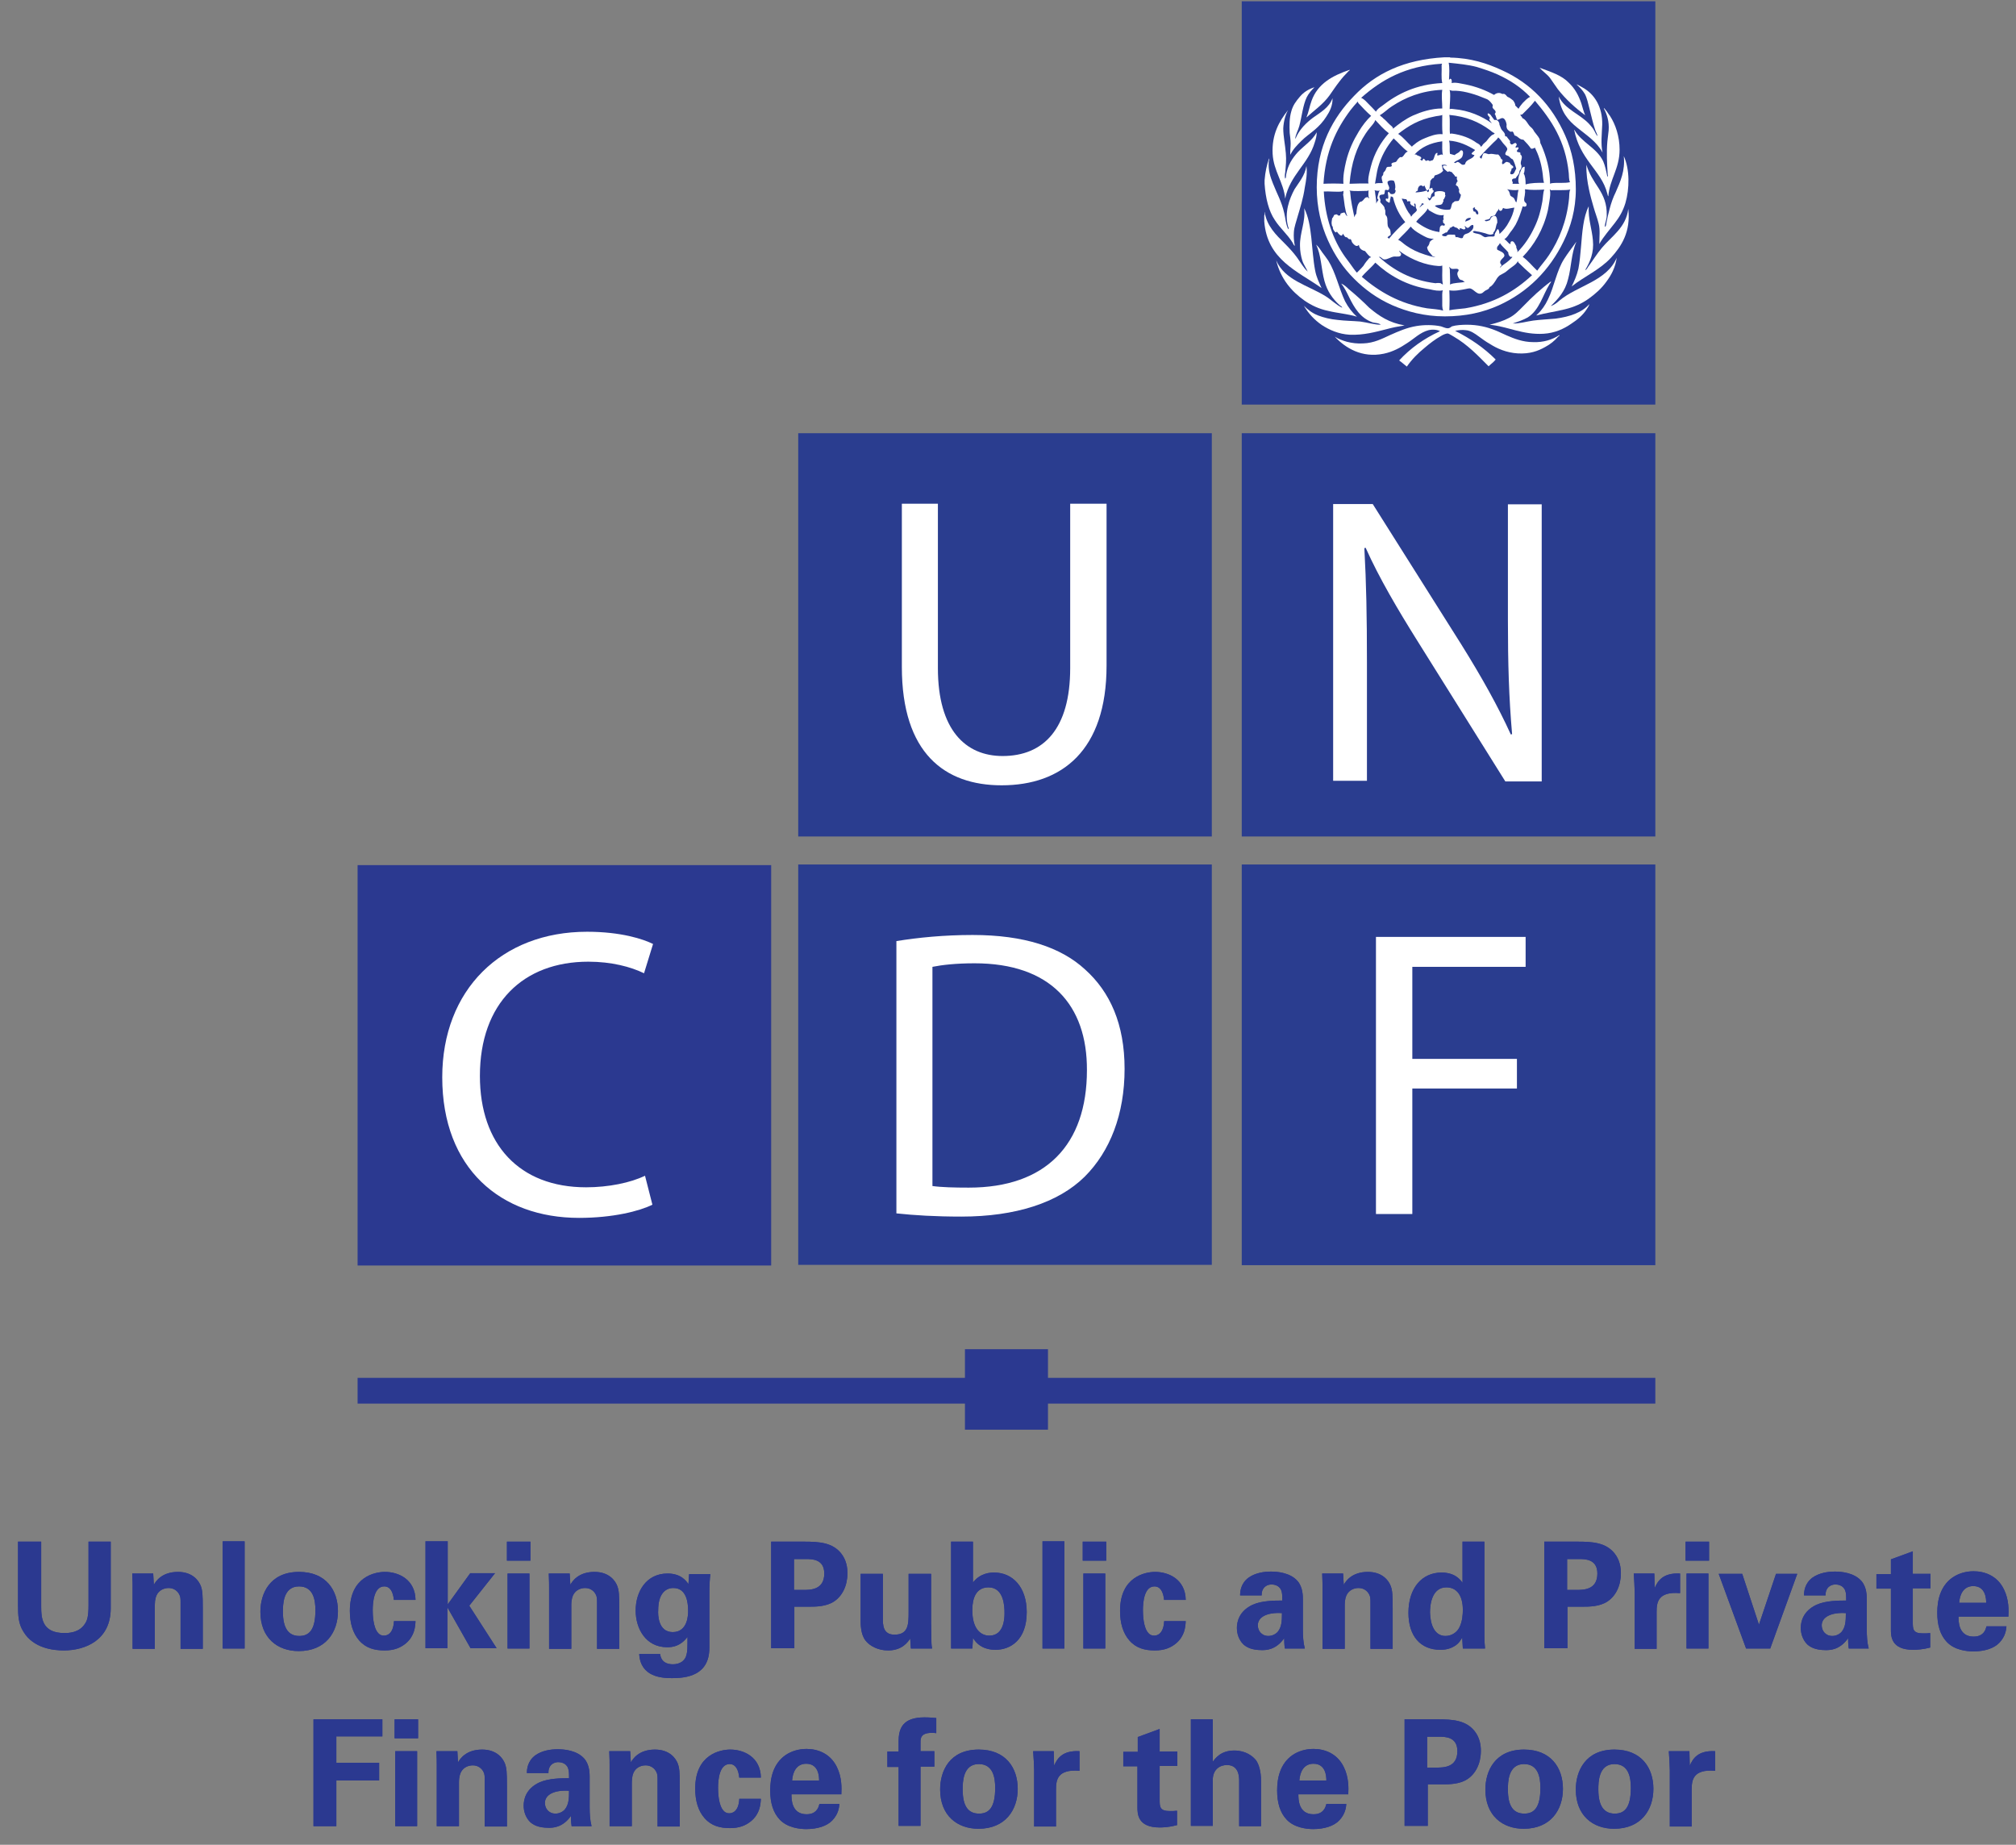 <?xml version="1.0" encoding="UTF-8"?>
<svg width="106px" height="97px" viewBox="0 0 106 97" version="1.1" xmlns="http://www.w3.org/2000/svg" xmlns:xlink="http://www.w3.org/1999/xlink">
    <rect x="0" y="0" width="106" height="97" fill="#808080" stroke="none"/>
    <!-- Generator: Sketch 43.2 (39069) - http://www.bohemiancoding.com/sketch -->

    <defs></defs>
    <g id="Page-1" stroke="none" stroke-width="1" fill="none" fill-rule="evenodd">
        <g id="UNCDF">
            <g id="Group" transform="translate(18.785, 0)" fill-rule="nonzero">
                <g>
                    <rect id="Rectangle-path" fill="#2A3D8F" x="46.505" y="45.455" width="21.746" height="21.069"></rect>
                    <rect id="Rectangle-path" fill="#2A3D8F" x="23.185" y="45.455" width="21.746" height="21.052"></rect>
                    <rect id="Rectangle-path" fill="#2B3990" x="0.017" y="45.489" width="21.746" height="21.052"></rect>
                    <path d="M15.518,63.343 C14.842,63.682 13.437,64.037 11.66,64.037 C7.548,64.037 4.468,61.448 4.468,56.642 C4.468,52.055 7.565,48.992 12.083,48.992 C13.877,48.992 15.045,49.382 15.552,49.635 L15.078,51.175 C14.385,50.837 13.369,50.566 12.151,50.566 C8.732,50.566 6.448,52.749 6.448,56.574 C6.448,60.162 8.512,62.429 12.032,62.429 C13.2,62.429 14.368,62.192 15.129,61.82 L15.518,63.343 Z" id="Shape" fill="#FFFFFF"></path>
                    <g transform="translate(28.262, 49.077)" id="Shape" fill="#FFFFFF">
                        <path d="M0.085,0.406 C1.235,0.22 2.589,0.085 4.095,0.085 C6.803,0.085 8.732,0.728 10.002,1.895 C11.322,3.08 12.083,4.772 12.083,7.125 C12.083,9.511 11.322,11.457 9.985,12.794 C8.597,14.165 6.346,14.892 3.503,14.892 C2.132,14.892 1.032,14.825 0.085,14.723 L0.085,0.406 Z M1.98,13.285 C2.454,13.352 3.148,13.369 3.892,13.369 C7.937,13.369 10.103,11.118 10.103,7.192 C10.12,3.757 8.174,1.574 4.197,1.574 C3.215,1.574 2.488,1.658 1.98,1.76 L1.98,13.285 Z"></path>
                        <polygon points="25.317 0.186 33.169 0.186 33.169 1.76 27.212 1.76 27.212 6.6 32.712 6.6 32.712 8.157 27.212 8.157 27.212 14.757 25.3 14.757 25.3 0.186"></polygon>
                    </g>
                    <rect id="Rectangle-path" fill="#2A3D8F" x="23.185" y="22.778" width="21.746" height="21.205"></rect>
                    <path d="M30.529,26.485 L30.529,35.132 C30.529,38.382 31.985,39.752 33.931,39.752 C36.08,39.752 37.485,38.331 37.485,35.132 L37.485,26.485 L39.397,26.485 L39.397,34.997 C39.397,39.465 37.045,41.292 33.88,41.292 C30.885,41.292 28.634,39.6 28.634,35.065 L28.634,26.485 L30.529,26.485 Z" id="Shape" fill="#FFFFFF"></path>
                    <rect id="Rectangle-path" fill="#2A3D8F" x="46.505" y="22.778" width="21.746" height="21.205"></rect>
                    <path d="M51.311,41.072 L51.311,26.502 L53.392,26.502 L58.046,33.88 C59.112,35.589 59.975,37.129 60.652,38.618 L60.72,38.602 C60.551,36.655 60.5,34.878 60.5,32.611 L60.5,26.518 L62.277,26.518 L62.277,41.089 L60.365,41.089 L55.728,33.677 C54.712,32.052 53.731,30.394 53.02,28.803 L52.952,28.82 C53.054,30.665 53.088,32.408 53.088,34.828 L53.088,41.055 L51.311,41.055 L51.311,41.072 Z" id="Shape" fill="#FFFFFF"></path>
                    <rect id="Rectangle-path" fill="#2A3D8F" x="46.505" y="0.068" width="21.746" height="21.205"></rect>
                    <g id="XMLID_5_" transform="translate(47.554, 2.877)" fill="#FFFFFF">
                        <g id="Group">
                            <path d="M19.275,8.106 C19.411,9.308 18.92,10.069 18.362,10.678 C17.786,11.305 16.957,11.66 16.297,12.185 C16.432,11.914 16.568,11.609 16.652,11.254 C16.72,10.898 16.754,10.509 16.788,10.12 C16.855,9.325 16.906,8.546 17.194,7.971 C17.16,8.631 17.363,9.155 17.414,9.748 C17.482,10.408 17.262,10.898 17.008,11.322 C17.092,11.305 17.126,11.203 17.177,11.135 C17.414,10.814 17.634,10.458 17.888,10.154 C18.395,9.545 19.157,9.088 19.275,8.106 Z" id="Shape"></path>
                            <path d="M19.038,5.331 C19.36,6.025 19.343,7.057 19.123,7.802 C18.988,8.242 18.802,8.546 18.565,8.851 C18.294,9.206 17.972,9.562 17.752,9.951 C17.752,9.562 17.803,9.223 17.718,8.885 C17.651,8.597 17.532,8.309 17.448,8.005 C17.363,7.717 17.278,7.412 17.211,7.091 C17.126,6.685 17.058,6.262 17.075,5.788 C17.211,6.262 17.465,6.634 17.718,7.023 C17.972,7.429 18.158,7.835 18.142,8.445 C18.142,8.682 18.04,8.851 18.04,9.054 C18.125,9.003 18.108,8.918 18.125,8.834 C18.175,8.597 18.226,8.343 18.294,8.106 C18.378,7.785 18.48,7.497 18.615,7.226 C18.852,6.685 19.123,6.092 19.038,5.331 C19.038,5.314 19.038,5.314 19.038,5.331 Z" id="Shape"></path>
                            <path d="M18.818,4.992 C18.818,5.991 18.294,6.549 18.226,7.446 C18.192,7.412 18.192,7.362 18.175,7.311 C18.006,6.651 17.634,6.228 17.278,5.737 C16.906,5.229 16.585,4.722 16.432,3.96 C16.432,3.943 16.449,3.96 16.449,3.96 C16.822,4.62 17.617,4.891 17.955,5.602 C18.057,5.838 18.108,6.092 18.175,6.414 C18.226,6.38 18.192,6.329 18.192,6.278 C18.158,5.754 18.125,5.128 18.175,4.569 C18.192,4.366 18.226,4.18 18.243,3.977 C18.277,3.52 18.158,3.131 17.989,2.826 C18.006,2.792 18.057,2.86 18.074,2.894 C18.158,2.978 18.226,3.114 18.311,3.215 C18.598,3.655 18.818,4.282 18.818,4.992 Z" id="Shape"></path>
                            <path d="M18.666,10.678 C18.598,11.186 18.378,11.592 18.125,11.931 C17.871,12.286 17.549,12.574 17.194,12.828 C16.838,13.082 16.432,13.268 15.942,13.386 C15.468,13.505 14.96,13.572 14.452,13.708 C14.402,13.742 14.486,13.657 14.503,13.64 C14.723,13.437 14.909,13.166 15.045,12.878 C15.383,12.202 15.502,11.355 15.908,10.729 C16.111,10.408 16.331,10.137 16.534,9.849 C16.551,9.866 16.534,9.866 16.534,9.866 C16.28,10.442 16.28,11.186 16.111,11.795 C15.958,12.438 15.586,12.845 15.197,13.217 C15.366,13.166 15.518,13.048 15.654,12.929 C16.602,12.134 18.142,11.914 18.666,10.678 Z" id="Shape"></path>
                            <path d="M16.906,1.743 C17.498,2.082 17.922,2.742 17.905,3.672 C17.888,4.146 17.82,4.705 17.922,5.145 C17.617,4.569 17.075,4.231 16.602,3.842 C16.111,3.452 15.722,2.995 15.62,2.2 C15.958,2.894 16.771,3.131 17.245,3.672 C17.329,3.774 17.414,3.858 17.465,3.96 C17.532,4.062 17.566,4.18 17.651,4.282 C17.651,4.163 17.566,4.062 17.532,3.943 C17.414,3.605 17.329,3.198 17.228,2.809 C17.16,2.555 17.109,2.285 16.991,2.065 C16.872,1.862 16.72,1.709 16.551,1.557 C16.618,1.574 16.822,1.692 16.906,1.743 Z" id="Shape"></path>
                            <path d="M17.228,13.115 C17.228,13.166 17.126,13.335 17.075,13.403 C16.872,13.708 16.585,13.945 16.297,14.131 C15.891,14.418 15.4,14.638 14.825,14.672 C13.725,14.74 12.929,14.283 11.982,14.198 C12.388,14.097 12.709,13.995 12.997,13.843 C13.302,13.691 13.522,13.454 13.758,13.217 C14.215,12.743 14.689,12.303 15.214,11.914 C15.214,11.965 15.18,12.015 15.146,12.049 C14.774,12.642 14.605,13.42 13.995,13.809 C13.758,13.945 13.505,14.029 13.2,14.131 C13.538,14.148 13.911,14.029 14.283,13.978 C14.672,13.928 15.078,13.911 15.451,13.877 C16.212,13.775 16.838,13.555 17.228,13.115 Z" id="Shape"></path>
                            <path d="M16.805,2.555 C16.872,2.758 16.923,2.995 17.008,3.182 C16.483,2.792 15.992,2.352 15.569,1.811 C15.434,1.625 15.315,1.438 15.18,1.252 C15.028,1.032 14.791,0.897 14.622,0.694 C14.622,0.677 14.638,0.694 14.638,0.694 C15.231,0.914 15.772,1.083 16.145,1.472 C16.466,1.777 16.652,2.115 16.805,2.555 Z" id="Shape"></path>
                            <path d="M10.695,11.948 C10.645,11.948 10.611,11.897 10.56,11.863 C10.526,11.846 10.475,11.846 10.442,11.829 C10.357,11.778 10.272,11.592 10.289,11.491 C10.289,11.423 10.357,11.389 10.357,11.322 C10.323,11.203 10.103,11.288 9.985,11.254 C9.917,11.237 9.917,11.169 9.849,11.169 C9.917,11.254 9.883,11.372 9.9,11.525 C9.9,11.728 9.917,11.931 9.9,12.083 C10.103,11.982 10.442,11.998 10.695,11.948 Z M15.958,4.248 C16.314,5.043 16.517,5.991 16.517,7.074 C16.517,8.14 16.246,9.054 15.874,9.815 C15.146,11.322 13.995,12.489 12.455,13.183 C11.66,13.538 10.746,13.758 9.629,13.758 C8.546,13.758 7.632,13.505 6.854,13.166 C6.058,12.811 5.415,12.337 4.857,11.778 C4.298,11.22 3.842,10.56 3.486,9.765 C3.131,8.986 2.894,8.038 2.894,6.972 C2.894,4.806 3.757,3.3 4.857,2.166 C5.974,0.998 7.463,0.254 9.612,0.135 L9.9,0.135 L9.917,0.152 C10.983,0.169 11.863,0.457 12.625,0.812 C14.165,1.506 15.265,2.674 15.958,4.248 Z M16.162,7.548 C16.178,7.395 16.162,7.175 16.229,7.091 C15.925,7.142 15.535,7.108 15.197,7.125 C15.197,7.091 15.163,7.091 15.146,7.091 C15.197,7.26 15.163,7.48 15.129,7.7 C15.095,7.886 15.078,8.055 15.045,8.191 C14.808,9.206 14.317,10.018 13.725,10.628 C14.012,10.831 14.232,11.118 14.486,11.355 C14.689,11.068 14.926,10.814 15.112,10.526 C15.637,9.731 16.043,8.749 16.162,7.548 Z M16.212,6.702 C16.145,6.583 16.162,6.38 16.145,6.228 C15.975,4.535 15.231,3.435 14.368,2.42 C14.165,2.691 13.911,2.928 13.691,3.148 C13.657,3.131 13.64,3.165 13.589,3.165 C13.606,3.198 13.691,3.266 13.708,3.334 C13.911,3.418 13.978,3.638 14.114,3.774 C14.165,3.825 14.215,3.858 14.249,3.909 C14.283,3.943 14.3,3.994 14.334,4.045 C14.418,4.163 14.537,4.282 14.605,4.417 C14.638,4.502 14.638,4.569 14.655,4.654 C14.672,4.688 14.689,4.722 14.706,4.755 C14.96,5.348 15.163,6.025 15.163,6.786 C15.197,6.769 15.231,6.752 15.282,6.752 C15.569,6.718 15.942,6.769 16.212,6.702 Z M14.842,6.735 C14.791,6.566 14.791,6.329 14.757,6.143 C14.689,5.669 14.554,5.263 14.368,4.891 C14.3,4.908 14.266,4.958 14.165,4.942 C14.046,4.772 13.911,4.62 13.758,4.468 C13.538,4.468 13.488,4.282 13.302,4.248 C13.268,4.197 13.251,4.095 13.2,4.045 C13.149,4.028 13.132,4.062 13.065,4.045 C12.997,3.994 12.895,3.943 12.878,3.808 C12.862,3.774 12.878,3.723 12.878,3.672 C12.862,3.571 12.828,3.469 12.777,3.402 C12.658,3.249 12.54,3.385 12.388,3.435 C12.32,3.334 12.32,3.198 12.252,3.114 C12.405,2.945 12.151,2.877 12.134,2.758 C12.134,2.725 12.151,2.691 12.151,2.657 C12.134,2.589 11.948,2.386 11.897,2.369 C11.863,2.335 11.778,2.318 11.711,2.285 C11.322,2.115 10.695,1.912 10.222,1.895 L10.035,1.895 C9.985,1.895 9.917,1.862 9.866,1.862 C9.9,1.895 9.9,1.912 9.9,1.946 C9.934,2.217 9.883,2.606 9.883,2.86 C9.951,2.843 10.018,2.843 10.103,2.86 C10.898,2.928 11.575,3.232 12.1,3.605 C12.066,3.537 11.982,3.486 11.965,3.385 C11.965,3.351 12.015,3.368 11.998,3.334 C11.982,3.232 11.829,3.182 11.897,3.08 C11.982,3.097 12.049,3.165 12.083,3.232 C12.134,3.3 12.185,3.368 12.235,3.435 C12.354,3.402 12.455,3.486 12.489,3.588 C12.506,3.622 12.489,3.655 12.506,3.689 C12.523,3.74 12.557,3.808 12.574,3.858 C12.625,4.011 12.811,4.078 12.794,4.265 C12.811,4.298 12.845,4.298 12.878,4.298 C12.929,4.383 13.014,4.468 13.065,4.552 C13.031,4.637 13.082,4.705 13.149,4.722 C13.217,4.722 13.352,4.552 13.403,4.705 C13.437,4.789 13.335,4.772 13.352,4.891 C13.403,4.891 13.471,4.84 13.505,4.891 C13.505,4.992 13.403,5.009 13.42,5.077 C13.437,5.145 13.538,5.111 13.589,5.145 C13.623,5.178 13.589,5.212 13.606,5.246 C13.606,5.263 13.64,5.28 13.657,5.297 C13.725,5.432 13.606,5.568 13.623,5.737 C13.623,5.771 13.657,5.805 13.657,5.838 C13.674,5.974 13.606,6.042 13.555,6.109 C13.555,6.295 13.42,6.363 13.352,6.498 C13.285,6.515 13.217,6.498 13.183,6.549 C13.132,6.583 13.183,6.668 13.2,6.718 C13.217,6.769 13.149,6.786 13.2,6.786 L13.538,6.786 C13.454,6.668 13.505,6.397 13.555,6.278 C13.623,6.126 13.657,5.889 13.826,5.889 C13.826,6.025 13.826,6.177 13.775,6.245 C13.86,6.38 13.877,6.583 13.877,6.82 C14.165,6.735 14.503,6.735 14.842,6.735 Z M14.757,7.717 C14.791,7.531 14.791,7.243 14.858,7.091 C14.537,7.108 14.165,7.125 13.843,7.074 C13.843,7.158 13.86,7.209 13.843,7.294 C13.843,7.429 13.775,7.582 13.809,7.683 C13.826,7.785 13.945,7.785 13.928,7.903 C13.911,8.005 13.809,8.005 13.725,7.971 C13.623,8.309 13.505,8.648 13.352,8.935 C13.268,9.071 13.183,9.206 13.082,9.325 C12.98,9.46 12.912,9.612 12.76,9.697 C12.845,9.748 12.929,9.849 12.997,9.917 C13.031,9.934 13.065,9.968 13.082,9.951 C13.082,9.866 13.082,9.832 13.132,9.815 C13.268,9.765 13.335,10.002 13.386,10.069 C13.369,10.205 13.488,10.272 13.437,10.391 C13.826,10.002 14.114,9.562 14.351,9.054 C14.554,8.631 14.672,8.208 14.757,7.717 Z M13.725,2.538 C13.843,2.42 13.962,2.285 14.114,2.217 C13.623,1.709 13.065,1.337 12.388,1.032 C12.049,0.88 11.694,0.762 11.305,0.643 C10.865,0.525 10.34,0.474 9.849,0.423 L9.832,0.423 C9.883,0.677 9.866,1.015 9.849,1.303 C9.866,1.354 9.883,1.235 9.934,1.269 C10.002,1.286 10.002,1.405 9.985,1.489 C10.222,1.438 10.475,1.523 10.695,1.557 C11.288,1.675 11.795,1.878 12.218,2.115 C12.286,2.048 12.405,1.997 12.506,2.014 C12.557,2.014 12.608,2.048 12.658,2.065 C12.692,2.065 12.726,2.048 12.76,2.065 C12.845,2.098 12.878,2.183 12.929,2.217 C13.031,2.251 13.132,2.335 13.217,2.403 C13.268,2.471 13.335,2.572 13.335,2.674 C13.386,2.725 13.437,2.775 13.505,2.843 C13.555,2.742 13.64,2.64 13.725,2.538 Z M14.215,11.592 C13.962,11.372 13.725,11.152 13.488,10.915 C13.471,10.898 13.488,10.865 13.471,10.848 C13.386,11.034 13.183,11.135 13.014,11.271 C12.929,11.338 12.862,11.406 12.777,11.457 C12.692,11.508 12.591,11.558 12.506,11.609 C12.422,11.677 12.354,11.778 12.32,11.846 C12.218,11.998 12.134,12.151 11.982,12.218 C11.948,12.354 11.812,12.354 11.711,12.438 C11.66,12.472 11.643,12.506 11.609,12.523 C11.322,12.692 11.169,12.303 10.932,12.286 C10.882,12.286 10.797,12.303 10.729,12.32 C10.458,12.371 10.154,12.438 9.866,12.388 C9.883,12.726 9.883,13.115 9.866,13.437 C10.086,13.386 10.442,13.369 10.695,13.335 C12.218,13.082 13.302,12.438 14.215,11.592 Z M13.505,7.108 C13.302,7.142 13.048,7.108 12.895,7.074 C13.014,7.142 13.031,7.26 13.065,7.378 C13.082,7.446 13.2,7.48 13.251,7.531 C13.318,7.615 13.318,7.7 13.386,7.768 C13.454,7.598 13.437,7.328 13.505,7.108 Z M13.386,5.991 C13.335,5.822 13.285,5.652 13.2,5.5 C13.115,5.483 13.048,5.382 12.98,5.331 C12.912,5.297 12.811,5.28 12.811,5.229 C12.794,5.128 12.912,5.06 12.912,4.958 C12.912,4.874 12.777,4.755 12.692,4.654 C12.591,4.518 12.523,4.417 12.438,4.349 C12.371,4.451 12.286,4.535 12.185,4.62 C11.931,4.874 11.677,5.128 11.457,5.382 C11.491,5.415 11.508,5.449 11.558,5.466 C11.575,5.382 11.609,5.297 11.643,5.212 C11.728,5.128 11.829,5.212 11.931,5.229 C11.965,5.229 12.015,5.212 12.066,5.212 C12.185,5.212 12.32,5.263 12.438,5.246 C12.506,5.314 12.557,5.382 12.591,5.483 C12.76,5.534 12.574,5.652 12.658,5.754 C12.76,5.754 12.777,5.652 12.878,5.635 C12.929,5.635 12.98,5.669 13.048,5.686 C13.065,5.805 13.2,5.805 13.234,5.906 C13.217,5.957 13.183,5.974 13.132,5.991 C13.166,6.092 13.031,6.16 13.082,6.278 C13.285,6.346 13.302,6.109 13.386,5.991 Z M13.132,10.695 C13.149,10.678 13.2,10.628 13.166,10.628 C13.132,10.611 13.115,10.645 13.082,10.628 C13.014,10.594 12.963,10.509 12.963,10.391 C12.828,10.222 12.642,10.086 12.523,9.9 C12.489,10.035 12.32,10.069 12.388,10.255 C12.506,10.323 12.777,10.391 12.76,10.577 C12.743,10.678 12.523,10.78 12.54,10.932 C12.54,10.983 12.591,11 12.608,11.068 C12.608,11.118 12.506,11.135 12.557,11.203 C12.557,11.169 12.591,11.152 12.608,11.118 C12.777,11 12.997,10.848 13.132,10.695 Z M12.997,8.8 C13.132,8.58 13.234,8.309 13.285,8.038 C13.098,8.055 12.862,8.157 12.692,8.055 C12.658,8.123 12.625,8.225 12.54,8.208 C12.472,8.191 12.489,8.14 12.455,8.089 C12.455,8.191 12.388,8.208 12.354,8.275 C12.303,8.36 12.303,8.394 12.252,8.445 C12.185,8.495 12.1,8.462 12.032,8.529 C12.015,8.665 11.863,8.665 11.728,8.698 C11.762,8.817 11.931,8.715 11.998,8.698 C12.049,8.58 12.1,8.462 12.286,8.478 C12.371,8.546 12.388,8.665 12.388,8.834 C12.303,8.969 12.32,9.24 12.185,9.342 C12.185,9.375 12.185,9.409 12.168,9.426 C12.015,9.494 11.897,9.443 11.762,9.392 C11.609,9.358 11.474,9.308 11.305,9.291 C11.237,9.274 11.135,9.24 11.102,9.325 C11.186,9.409 11.322,9.392 11.457,9.443 C11.575,9.477 11.66,9.595 11.762,9.595 C11.812,9.595 11.88,9.562 11.965,9.562 C12.117,9.545 12.202,9.595 12.252,9.511 C12.235,9.409 12.303,9.342 12.337,9.274 C12.371,9.24 12.371,9.172 12.422,9.172 C12.489,9.223 12.489,9.325 12.506,9.426 C12.709,9.24 12.878,9.037 12.997,8.8 Z M12.1,4.231 C12.151,4.197 12.218,4.197 12.252,4.129 C12.151,4.095 12.083,4.028 11.998,3.96 C11.423,3.537 10.763,3.249 9.866,3.165 C9.917,3.452 9.866,3.858 9.9,4.163 C9.917,4.146 9.968,4.146 10.002,4.146 C10.509,4.214 10.966,4.383 11.305,4.637 C11.406,4.688 11.491,4.738 11.525,4.84 C11.592,4.806 11.609,4.738 11.66,4.688 C11.711,4.637 11.762,4.603 11.812,4.552 C11.897,4.434 11.998,4.315 12.1,4.231 Z M11.389,8.377 C11.406,8.208 11.288,8.157 11.203,8.089 C11.203,8.055 11.22,8.055 11.22,8.038 C11.169,8.005 11.135,8.055 11.102,8.089 C11.118,8.14 11.118,8.208 11.152,8.242 C11.186,8.242 11.203,8.258 11.237,8.258 C11.254,8.326 11.305,8.445 11.389,8.377 Z M11.186,5.263 C11.135,5.28 11.068,5.246 11.034,5.212 C11.068,5.111 11.169,5.094 11.22,5.009 C10.831,4.772 10.391,4.552 9.849,4.518 C9.917,4.688 9.866,4.992 9.9,5.212 C9.985,5.229 10.052,5.263 10.154,5.28 C10.188,5.212 10.323,5.178 10.391,5.111 C10.425,5.077 10.442,5.026 10.492,5.026 C10.645,5.026 10.577,5.297 10.543,5.365 C10.475,5.5 10.255,5.551 10.154,5.635 C10.154,5.635 10.086,5.686 10.137,5.686 C10.205,5.72 10.255,5.635 10.306,5.635 C10.458,5.669 10.509,5.872 10.695,5.754 C10.746,5.466 11.118,5.517 11.186,5.263 Z M10.898,9.358 C11.017,9.274 11.186,9.138 11.118,8.952 C10.966,8.935 10.932,9.105 10.831,9.105 C10.746,9.105 10.763,9.02 10.662,9.02 C10.662,9.071 10.729,9.054 10.712,9.138 C10.645,9.257 10.526,9.122 10.425,9.122 C10.391,9.138 10.442,9.206 10.391,9.206 C10.357,9.189 10.34,9.155 10.289,9.122 C10.255,9.088 10.188,9.088 10.154,9.071 C10.12,9.054 10.12,9.02 10.069,9.02 C10.002,9.037 9.968,9.105 9.883,9.105 L9.883,9.172 C9.798,9.189 9.798,9.291 9.731,9.342 C9.697,9.342 9.68,9.358 9.646,9.358 C9.612,9.409 9.511,9.409 9.477,9.477 C9.511,9.545 9.595,9.545 9.697,9.545 C9.765,9.409 10.002,9.477 10.154,9.46 C10.188,9.494 10.171,9.562 10.205,9.595 C10.357,9.562 10.442,9.697 10.577,9.629 C10.577,9.595 10.594,9.562 10.611,9.528 C10.662,9.409 10.797,9.426 10.898,9.358 Z M10.712,8.783 C10.797,8.715 10.983,8.715 11,8.58 C10.831,8.563 10.695,8.648 10.712,8.783 Z M10.357,7.683 C10.408,7.598 10.458,7.497 10.475,7.362 C10.408,7.311 10.34,7.209 10.391,7.091 C10.34,7.057 10.357,6.972 10.306,6.922 C10.272,6.888 10.222,6.888 10.205,6.837 C10.238,6.769 10.255,6.685 10.306,6.651 C10.272,6.583 10.238,6.515 10.272,6.414 C10.238,6.414 10.188,6.414 10.171,6.397 C10.137,6.312 10.052,6.262 10.002,6.177 C9.951,6.16 9.9,6.143 9.849,6.126 C9.832,6.143 9.815,6.16 9.782,6.16 C9.731,6.126 9.511,5.957 9.528,5.872 C9.545,5.788 9.68,5.838 9.748,5.838 C9.697,5.771 9.545,5.771 9.46,5.805 C9.511,5.889 9.494,6.025 9.545,6.092 C9.443,6.228 9.291,6.295 9.105,6.346 C9.071,6.38 9.071,6.448 9.037,6.482 C8.935,6.498 8.918,6.583 8.868,6.634 C8.868,6.769 8.834,6.905 8.817,7.057 C8.868,7.023 8.902,7.006 8.969,7.006 C8.986,7.023 8.986,7.074 8.986,7.108 C9.02,7.125 9.054,7.125 9.037,7.175 C9.037,7.243 8.952,7.277 8.918,7.345 C8.885,7.412 8.918,7.565 8.8,7.548 C8.749,7.565 8.783,7.48 8.732,7.497 C8.732,7.582 8.783,7.615 8.817,7.666 C8.935,7.632 8.918,7.446 9.071,7.446 C9.122,7.378 9.071,7.328 9.088,7.26 C9.122,7.142 9.595,7.142 9.646,7.26 C9.646,7.328 9.629,7.362 9.663,7.412 C9.629,7.48 9.612,7.582 9.545,7.632 C9.545,7.666 9.562,7.666 9.562,7.7 C9.511,7.751 9.528,7.802 9.477,7.852 C9.375,7.937 9.206,7.869 9.105,7.954 C9.291,8.089 9.578,8.191 9.9,8.14 C10.002,8.038 9.951,7.802 10.103,7.751 C10.154,7.666 10.255,7.717 10.357,7.683 Z M9.477,8.969 C9.545,8.969 9.629,9.037 9.629,8.918 C9.612,8.868 9.578,8.885 9.545,8.834 C9.528,8.8 9.545,8.732 9.528,8.698 C9.545,8.682 9.562,8.682 9.578,8.648 C9.528,8.597 9.562,8.478 9.578,8.428 C9.257,8.495 9.003,8.292 8.783,8.174 C8.766,8.157 8.766,8.106 8.732,8.089 C8.58,8.377 8.309,8.529 8.123,8.783 C8.462,9.037 8.834,9.257 9.342,9.325 C9.375,9.172 9.325,9.02 9.477,8.969 Z M9.409,12.015 C9.443,12.032 9.511,12.1 9.528,12.066 C9.46,11.795 9.511,11.406 9.494,11.085 C9.375,11.135 9.223,11.102 9.054,11.085 C8.326,10.983 7.649,10.628 7.226,10.306 C7.226,10.374 7.345,10.408 7.328,10.509 C7.311,10.645 7.125,10.611 6.972,10.611 C6.786,10.628 6.617,10.78 6.431,10.763 C6.329,10.746 6.278,10.611 6.16,10.628 C6.905,11.305 7.852,11.863 9.138,12.015 C9.223,11.998 9.342,11.998 9.409,12.015 Z M8.597,4.383 C8.851,4.282 9.172,4.146 9.511,4.18 C9.477,3.875 9.494,3.452 9.494,3.165 C9.409,3.215 9.206,3.215 9.088,3.249 C8.275,3.402 7.717,3.74 7.175,4.163 C7.463,4.349 7.649,4.62 7.903,4.84 C7.92,4.789 7.971,4.772 8.005,4.738 C8.174,4.586 8.377,4.468 8.597,4.383 Z M9.528,5.28 C9.477,5.077 9.494,4.806 9.494,4.552 C8.851,4.637 8.377,4.874 8.038,5.246 L8.123,5.246 C8.191,5.331 8.36,5.314 8.394,5.432 C8.394,5.483 8.326,5.466 8.343,5.517 C8.377,5.534 8.394,5.568 8.445,5.568 C8.462,5.534 8.478,5.466 8.529,5.466 C8.563,5.5 8.597,5.551 8.631,5.585 C8.665,5.585 8.698,5.551 8.749,5.551 C8.783,5.568 8.817,5.568 8.834,5.602 C8.868,5.568 8.935,5.568 8.986,5.551 C9.105,5.449 9.071,5.162 9.24,5.162 C9.257,5.212 9.206,5.263 9.24,5.297 C9.358,5.297 9.46,5.195 9.528,5.28 Z M9.494,12.912 C9.494,12.692 9.477,12.489 9.528,12.388 C9.308,12.438 9.071,12.388 8.851,12.337 C7.615,12.151 6.685,11.592 5.974,10.932 C5.754,11.203 5.483,11.406 5.263,11.677 C6.194,12.472 7.26,13.098 8.698,13.335 C8.969,13.369 9.308,13.386 9.545,13.454 C9.477,13.318 9.494,13.115 9.494,12.912 Z M7.954,3.198 C8.377,3.012 8.918,2.826 9.494,2.826 C9.494,2.505 9.443,2.149 9.494,1.845 C8.394,1.895 7.548,2.251 6.854,2.708 C6.634,2.843 6.448,3.046 6.211,3.182 C6.262,3.249 6.346,3.283 6.397,3.351 C6.532,3.452 6.634,3.588 6.752,3.689 C6.803,3.74 6.905,3.791 6.905,3.892 C7.209,3.638 7.548,3.385 7.954,3.198 Z M9.46,0.542 C9.46,0.525 9.511,0.457 9.46,0.474 C7.565,0.592 6.295,1.32 5.229,2.268 C5.398,2.335 5.517,2.488 5.635,2.606 C5.754,2.725 5.889,2.86 6.008,2.995 C6.075,2.86 6.211,2.775 6.329,2.691 C7.142,2.048 8.14,1.557 9.494,1.489 C9.426,1.218 9.477,0.846 9.46,0.542 Z M9.054,9.68 C8.732,9.68 8.58,9.562 8.36,9.443 C8.123,9.308 7.954,9.189 7.835,9.037 C7.632,9.291 7.395,9.494 7.175,9.731 C7.328,9.798 7.446,9.934 7.598,10.035 C7.886,10.238 8.208,10.391 8.58,10.509 C8.749,10.56 8.935,10.628 9.138,10.645 C9.088,10.628 9.037,10.594 8.986,10.594 C8.885,10.442 8.715,10.34 8.698,10.12 C8.766,10.052 8.817,9.968 8.834,9.849 C8.885,9.782 8.952,9.731 9.054,9.68 Z M8.732,7.226 C8.783,7.226 8.817,7.125 8.783,7.074 C8.648,7.26 8.614,6.938 8.546,6.871 C8.512,6.888 8.529,6.938 8.478,6.922 C8.343,6.786 8.191,6.955 8.208,7.142 C8.174,7.175 8.106,7.175 8.089,7.243 C8.292,7.226 8.495,7.209 8.665,7.142 C8.715,7.158 8.698,7.209 8.732,7.226 Z M8.546,7.852 C8.512,7.835 8.462,7.818 8.428,7.802 C8.411,7.903 8.326,7.954 8.292,8.038 C8.377,7.988 8.428,7.886 8.546,7.852 Z M8.157,8.174 C8.157,8.123 8.123,8.089 8.106,8.038 C8.089,7.971 8.123,7.852 8.038,7.818 C7.971,7.869 8.072,7.937 8.038,7.988 C7.988,8.005 7.971,7.92 7.886,7.92 C7.852,7.886 7.818,7.852 7.802,7.802 C7.802,7.768 7.835,7.768 7.818,7.734 C7.768,7.683 7.734,7.7 7.649,7.717 C7.666,7.649 7.615,7.632 7.598,7.598 C7.514,7.598 7.412,7.565 7.362,7.565 C7.48,7.818 7.565,8.072 7.717,8.292 C7.768,8.36 7.835,8.428 7.852,8.512 C7.886,8.495 7.903,8.462 7.92,8.428 C7.971,8.36 8.14,8.258 8.157,8.174 Z M7.378,5.382 C7.497,5.314 7.531,5.128 7.683,5.094 C7.395,4.891 7.192,4.62 6.938,4.4 C6.566,4.84 6.278,5.348 6.109,5.957 C6.042,6.211 6.008,6.532 5.957,6.786 C6.058,6.735 6.228,6.752 6.363,6.752 C6.363,6.685 6.295,6.549 6.312,6.431 C6.329,6.363 6.363,6.363 6.38,6.329 C6.397,6.278 6.397,6.228 6.397,6.211 C6.414,6.177 6.482,6.126 6.515,6.058 C6.549,5.974 6.549,5.94 6.6,5.906 C6.685,5.872 6.769,5.923 6.837,5.855 C6.854,5.805 6.82,5.788 6.82,5.737 C6.871,5.652 6.989,5.669 7.057,5.635 C7.108,5.602 7.125,5.534 7.158,5.5 C7.192,5.466 7.243,5.398 7.294,5.382 C7.311,5.382 7.345,5.398 7.378,5.382 Z M7.04,7.142 C7.057,7.108 6.989,7.125 7.006,7.074 C7.057,6.938 7.006,6.735 6.955,6.634 C6.854,6.583 6.668,6.6 6.617,6.685 C6.6,6.854 6.786,6.972 6.668,7.108 C6.617,7.142 6.566,7.091 6.498,7.108 C6.448,7.158 6.498,7.311 6.414,7.345 C6.312,7.362 6.228,7.345 6.194,7.429 C6.16,7.514 6.295,7.615 6.228,7.734 C6.278,7.835 6.397,7.903 6.448,8.022 C6.465,8.055 6.465,8.072 6.465,8.106 C6.482,8.14 6.498,8.157 6.498,8.208 C6.515,8.292 6.482,8.36 6.515,8.428 C6.532,8.462 6.566,8.478 6.583,8.529 C6.583,8.546 6.6,8.58 6.6,8.58 C6.634,8.8 6.583,8.952 6.668,9.088 C6.685,9.122 6.735,9.155 6.752,9.206 C6.786,9.291 6.769,9.375 6.786,9.46 C6.752,9.528 6.634,9.528 6.617,9.629 C6.668,9.612 6.668,9.663 6.685,9.68 C6.955,9.358 7.226,9.071 7.548,8.8 C7.26,8.462 7.023,8.022 6.905,7.497 C6.871,7.463 6.82,7.463 6.786,7.446 C6.786,7.497 6.769,7.565 6.752,7.615 C6.735,7.683 6.752,7.768 6.702,7.785 C6.617,7.734 6.482,7.683 6.532,7.565 C6.583,7.548 6.6,7.582 6.634,7.582 C6.702,7.463 6.6,7.328 6.651,7.209 C6.735,7.209 6.735,7.328 6.82,7.328 C6.955,7.345 7.04,7.277 7.04,7.142 Z M6.228,7.142 C6.126,7.175 5.991,7.142 5.923,7.125 C5.94,7.142 5.957,7.158 5.957,7.192 C5.974,7.412 6.025,7.598 6.025,7.835 C6.042,7.751 6.092,7.7 6.143,7.632 C6.058,7.548 6.075,7.531 6.109,7.395 C6.143,7.26 6.16,7.175 6.228,7.142 Z M6.685,4.129 C6.414,3.926 6.194,3.672 5.974,3.435 C5.94,3.554 5.822,3.689 5.72,3.808 C5.618,3.926 5.534,4.045 5.466,4.146 C4.992,4.857 4.705,5.703 4.62,6.786 C4.942,6.769 5.348,6.769 5.618,6.769 C5.602,6.735 5.602,6.685 5.602,6.634 C5.602,6.38 5.686,6.109 5.737,5.889 C5.923,5.162 6.278,4.586 6.685,4.129 Z M5.669,10.678 C5.703,10.678 5.72,10.662 5.754,10.645 C5.618,10.577 5.534,10.442 5.432,10.323 C5.263,10.289 5.128,10.188 5.111,10.002 C5.06,10.035 5.043,10.069 4.975,10.052 C4.925,10.052 4.806,9.951 4.755,9.866 C4.722,9.815 4.722,9.731 4.671,9.697 C4.518,9.731 4.552,9.578 4.417,9.595 C4.349,9.562 4.315,9.46 4.265,9.409 C4.214,9.663 4.011,9.375 3.96,9.308 C3.926,9.308 3.926,9.342 3.875,9.342 C3.842,9.291 3.791,9.257 3.757,9.172 C3.74,9.138 3.74,9.088 3.74,9.054 C3.723,9.02 3.689,9.003 3.689,8.952 C3.655,8.834 3.689,8.715 3.706,8.597 C3.757,8.563 3.774,8.495 3.808,8.428 C3.858,8.411 3.892,8.394 3.943,8.394 C3.994,8.411 3.994,8.445 4.045,8.462 C4.078,8.462 4.095,8.445 4.129,8.445 C4.163,8.411 4.112,8.394 4.146,8.36 C4.197,8.326 4.265,8.309 4.349,8.292 C4.4,8.343 4.434,8.478 4.502,8.478 C4.434,8.343 4.4,8.14 4.366,7.954 C4.332,7.751 4.315,7.514 4.282,7.362 C4.298,7.311 4.298,7.243 4.298,7.175 C4.298,7.158 4.298,7.158 4.282,7.158 C4.265,7.175 4.231,7.192 4.214,7.192 C3.96,7.226 3.537,7.175 3.266,7.192 C3.334,8.563 3.757,9.748 4.383,10.628 C4.535,10.831 4.688,11.034 4.84,11.254 C4.891,11.322 4.992,11.457 5.009,11.457 C5.009,11.457 5.077,11.389 5.094,11.372 C5.195,11.271 5.28,11.186 5.348,11.102 C5.449,10.932 5.551,10.814 5.669,10.678 Z M5.602,7.514 C5.618,7.531 5.652,7.582 5.652,7.531 C5.585,7.446 5.618,7.226 5.618,7.125 C5.602,7.142 5.585,7.142 5.568,7.158 C5.246,7.158 4.908,7.192 4.62,7.142 C4.62,7.192 4.671,7.175 4.654,7.243 C4.688,7.717 4.789,8.123 4.874,8.546 C4.908,8.478 4.908,8.394 4.975,8.377 C4.992,8.174 5.009,7.852 5.178,7.734 C5.348,7.734 5.398,7.48 5.534,7.497 C5.551,7.463 5.568,7.497 5.602,7.514 Z M5.754,3.215 C5.517,3.012 5.297,2.775 5.077,2.538 C5.06,2.505 5.077,2.471 5.043,2.471 C4.908,2.623 4.789,2.758 4.671,2.911 C3.909,3.926 3.351,5.094 3.249,6.786 C3.588,6.769 3.96,6.769 4.298,6.786 C4.265,6.397 4.349,5.991 4.434,5.618 C4.586,4.992 4.823,4.502 5.111,4.028 C5.297,3.723 5.517,3.435 5.754,3.215 Z" id="Shape"></path>
                            <path d="M15.654,14.74 C15.671,14.791 15.62,14.791 15.586,14.825 C15.4,15.045 15.163,15.231 14.909,15.366 C14.52,15.586 14.097,15.738 13.471,15.705 C12.878,15.671 12.371,15.451 11.982,15.197 C11.795,15.095 11.592,14.943 11.406,14.808 C11.22,14.672 10.983,14.503 10.746,14.486 C10.543,14.452 10.323,14.486 10.171,14.52 C10.983,14.926 11.694,15.417 12.303,16.026 C12.202,16.162 12.049,16.263 11.931,16.382 C11.372,15.823 10.831,15.248 10.103,14.825 C10.002,14.774 9.866,14.672 9.782,14.655 C9.697,14.655 9.528,14.723 9.426,14.791 C9.122,14.96 8.817,15.197 8.58,15.4 C8.208,15.705 7.903,16.009 7.632,16.398 C7.497,16.297 7.378,16.178 7.226,16.077 C7.818,15.434 8.529,14.926 9.375,14.537 C9.223,14.452 8.969,14.435 8.766,14.486 C8.326,14.605 8.022,14.926 7.649,15.163 C7.294,15.4 6.905,15.62 6.414,15.722 C5.263,15.958 4.4,15.417 3.842,14.825 C4.028,14.943 4.248,15.028 4.485,15.095 C4.755,15.163 5.026,15.197 5.331,15.18 C5.906,15.163 6.346,14.926 6.752,14.74 C7.209,14.537 7.632,14.351 8.14,14.266 C8.546,14.198 9.02,14.198 9.426,14.283 C9.545,14.317 9.663,14.385 9.782,14.385 C9.883,14.385 9.951,14.317 10.002,14.283 C10.222,14.215 10.543,14.198 10.797,14.198 C11.355,14.198 11.846,14.317 12.269,14.486 C12.489,14.571 12.675,14.672 12.878,14.757 C13.268,14.926 13.725,15.112 14.283,15.112 C14.808,15.129 15.265,14.994 15.654,14.74 Z" id="Shape"></path>
                            <path d="M7.514,14.232 C7.192,14.283 6.854,14.351 6.549,14.435 C6.008,14.571 5.348,14.757 4.62,14.723 C4.045,14.689 3.554,14.469 3.165,14.215 C2.775,13.945 2.471,13.623 2.217,13.2 C2.42,13.403 2.657,13.589 2.962,13.708 C3.266,13.826 3.622,13.911 3.994,13.945 C4.383,13.995 4.789,13.995 5.178,14.029 C5.568,14.08 5.923,14.198 6.262,14.198 C6.143,14.097 5.991,14.114 5.855,14.08 C5.195,13.86 4.874,13.318 4.586,12.726 C4.468,12.489 4.349,12.235 4.18,12.032 C4.332,12.1 4.451,12.202 4.569,12.32 C4.942,12.625 5.314,12.963 5.652,13.302 C6.177,13.742 6.702,14.097 7.514,14.232 Z" id="Shape"></path>
                            <path d="M4.62,0.795 C4.654,0.812 4.586,0.846 4.569,0.863 C4.4,1.032 4.231,1.218 4.078,1.422 C3.892,1.658 3.74,1.895 3.571,2.132 C3.232,2.606 2.758,2.928 2.352,3.3 C2.471,3.012 2.522,2.691 2.623,2.42 C2.945,1.523 3.723,1.1 4.62,0.795 Z" id="Shape"></path>
                            <path d="M4.383,12.963 C4.552,13.285 4.772,13.572 5.009,13.775 C4.502,13.623 3.977,13.589 3.503,13.471 C3.012,13.369 2.623,13.183 2.251,12.929 C1.557,12.438 0.998,11.778 0.762,10.814 C1.218,11.863 2.42,12.117 3.351,12.692 C3.655,12.878 3.909,13.149 4.231,13.302 C4.231,13.251 4.146,13.2 4.095,13.166 C3.74,12.845 3.452,12.455 3.3,11.897 C3.131,11.288 3.131,10.526 2.86,9.985 C2.995,10.103 3.08,10.238 3.182,10.391 C3.283,10.526 3.402,10.678 3.503,10.831 C3.892,11.457 4.062,12.286 4.383,12.963 Z" id="Shape"></path>
                            <path d="M3.723,2.285 C3.74,2.674 3.571,2.995 3.402,3.249 C3.232,3.52 3.029,3.74 2.792,3.943 C2.555,4.146 2.302,4.315 2.082,4.535 C1.862,4.755 1.642,4.975 1.506,5.263 C1.489,5.06 1.523,4.874 1.523,4.671 C1.523,4.485 1.489,4.282 1.472,4.112 C1.455,3.706 1.455,3.317 1.557,2.978 C1.642,2.657 1.811,2.437 2.014,2.2 C2.2,1.98 2.454,1.811 2.775,1.709 C2.623,1.862 2.471,2.031 2.369,2.234 C2.166,2.657 2.115,3.232 1.98,3.74 C1.912,3.994 1.777,4.197 1.76,4.434 C1.794,4.383 1.828,4.315 1.845,4.265 C2.048,3.875 2.335,3.588 2.691,3.317 C3.097,3.029 3.554,2.775 3.723,2.285 Z" id="Shape"></path>
                            <path d="M2.809,11.338 C2.877,11.711 3.029,11.998 3.148,12.269 C1.878,11.372 0.288,10.78 0.135,8.766 L0.135,8.462 C0.169,8.411 0.135,8.326 0.152,8.258 C0.271,9.02 0.762,9.477 1.202,9.917 C1.438,10.154 1.658,10.391 1.845,10.645 C2.031,10.898 2.183,11.186 2.42,11.406 C2.335,11.203 2.2,11.034 2.132,10.814 C2.065,10.594 2.014,10.323 2.014,10.052 C1.997,9.358 2.318,8.783 2.234,8.072 C2.674,8.918 2.606,10.289 2.809,11.338 Z" id="Shape"></path>
                            <path d="M2.894,4.078 C2.894,4.265 2.843,4.451 2.792,4.603 C2.454,5.754 1.489,6.312 1.235,7.565 C1.151,6.702 0.626,6.126 0.575,5.212 C0.525,4.197 0.914,3.503 1.388,2.911 C1.252,3.148 1.151,3.503 1.134,3.875 C1.134,4.298 1.235,4.738 1.269,5.178 C1.303,5.534 1.269,5.855 1.235,6.194 C1.218,6.295 1.202,6.414 1.235,6.515 C1.286,6.482 1.269,6.397 1.286,6.312 C1.371,5.805 1.608,5.449 1.895,5.128 C2.234,4.772 2.657,4.518 2.894,4.078 Z" id="Shape"></path>
                            <path d="M2.352,5.855 C2.403,6.245 2.335,6.617 2.268,6.972 C2.183,7.565 2.031,8.022 1.878,8.546 C1.811,8.8 1.709,9.054 1.692,9.325 C1.675,9.562 1.692,9.798 1.743,10.052 C1.675,10.018 1.658,9.934 1.625,9.883 C1.354,9.443 0.965,9.122 0.694,8.698 C0.372,8.225 0.203,7.548 0.152,6.786 L0.152,6.6 C0.186,6.16 0.271,5.788 0.389,5.449 C0.406,5.5 0.389,5.568 0.372,5.618 C0.338,6.092 0.457,6.431 0.592,6.769 C0.795,7.294 1.049,7.717 1.185,8.326 C1.252,8.614 1.269,8.868 1.354,9.088 L1.405,9.172 C1.455,9.172 1.388,9.037 1.388,9.037 C1.185,8.292 1.455,7.582 1.726,7.074 C1.963,6.702 2.268,6.363 2.352,5.855 Z" id="Shape"></path>
                        </g>
                    </g>
                </g>
                <rect id="Rectangle-path" fill="#2B3990" x="0.017" y="72.448" width="68.234" height="1.354"></rect>
                <rect id="Rectangle-path" fill="#2B3990" x="31.951" y="70.942" width="4.366" height="4.231"></rect>
            </g>
            <g id="Group" transform="translate(0, 80.892)">
                <rect id="Rectangle-path" x="0.085" y="0.169" width="106.108" height="17.938"></rect>
                <path d="M2.166,0.169 L2.166,3.588 C2.166,4.197 2.217,4.975 3.385,4.975 C3.571,4.975 4.163,4.975 4.468,4.485 C4.586,4.315 4.654,4.095 4.654,3.52 L4.654,0.169 L5.822,0.169 L5.822,3.672 C5.822,5.348 4.485,5.889 3.351,5.889 C2.792,5.889 1.76,5.771 1.235,4.908 C0.965,4.485 0.948,4.045 0.948,3.52 L0.948,0.169 L2.166,0.169 Z" id="Shape" fill="#2B3990" fill-rule="nonzero"></path>
                <path d="M6.972,2.555 C6.972,2.538 6.972,2.115 6.955,1.845 L8.055,1.845 L8.089,2.437 C8.191,2.251 8.512,1.76 9.358,1.76 C10.137,1.76 10.458,2.234 10.56,2.505 C10.645,2.742 10.662,2.945 10.662,3.672 L10.662,5.805 L9.494,5.805 L9.494,3.368 C9.494,3.198 9.494,3.063 9.426,2.945 C9.342,2.775 9.155,2.606 8.868,2.606 C8.614,2.606 8.394,2.725 8.275,2.911 C8.208,3.012 8.14,3.198 8.14,3.503 L8.14,5.805 L6.972,5.805 L6.972,2.555 L6.972,2.555 Z" id="Shape" fill="#2B3990" fill-rule="nonzero"></path>
                <polygon id="Shape" fill="#2B3990" fill-rule="nonzero" points="11.711 0.152 12.862 0.152 12.862 5.788 11.711 5.788"></polygon>
                <path d="M15.722,1.76 C17.143,1.76 17.769,2.725 17.769,3.825 C17.769,4.925 17.126,5.923 15.705,5.923 C14.588,5.923 13.691,5.229 13.691,3.858 C13.691,2.911 14.182,1.76 15.722,1.76 Z M15.738,5.128 C16.246,5.128 16.585,4.823 16.585,3.774 C16.585,3.249 16.483,2.522 15.722,2.522 C14.875,2.522 14.875,3.503 14.875,3.858 C14.875,4.738 15.18,5.128 15.738,5.128 Z" id="Shape" fill="#2B3990" fill-rule="nonzero"></path>
                <path d="M20.714,3.249 C20.697,3.114 20.646,2.522 20.206,2.522 C19.665,2.522 19.597,3.351 19.597,3.774 C19.597,3.994 19.614,4.688 19.885,4.975 C19.986,5.094 20.105,5.111 20.189,5.111 C20.308,5.111 20.68,5.06 20.714,4.349 L21.848,4.349 C21.831,4.654 21.797,5.128 21.34,5.517 C21.052,5.754 20.714,5.889 20.223,5.889 C19.698,5.889 19.242,5.771 18.886,5.365 C18.548,4.975 18.395,4.451 18.395,3.808 C18.395,2.014 19.715,1.76 20.24,1.76 C20.968,1.76 21.831,2.166 21.848,3.232 L20.714,3.232 L20.714,3.249 Z" id="Shape" fill="#2B3990" fill-rule="nonzero"></path>
                <polygon id="Shape" fill="#2B3990" fill-rule="nonzero" points="22.389 0.152 23.54 0.152 23.54 3.469 24.725 1.828 26.028 1.828 24.674 3.537 26.112 5.771 24.742 5.771 23.523 3.622 23.523 5.771 22.372 5.771 22.372 0.152"></polygon>
                <path d="M26.654,0.169 L27.889,0.169 L27.889,1.168 L26.654,1.168 L26.654,0.169 Z M26.688,1.845 L27.838,1.845 L27.838,5.788 L26.688,5.788 L26.688,1.845 Z" id="Shape" fill="#2B3990" fill-rule="nonzero"></path>
                <path d="M28.871,2.555 C28.871,2.538 28.871,2.115 28.854,1.845 L29.954,1.845 L29.988,2.437 C30.089,2.251 30.411,1.76 31.257,1.76 C32.035,1.76 32.357,2.234 32.458,2.505 C32.543,2.742 32.56,2.945 32.56,3.672 L32.56,5.805 L31.392,5.805 L31.392,3.368 C31.392,3.198 31.392,3.063 31.325,2.945 C31.24,2.775 31.054,2.606 30.766,2.606 C30.512,2.606 30.292,2.725 30.174,2.911 C30.106,3.012 30.038,3.198 30.038,3.503 L30.038,5.805 L28.871,5.805 L28.871,2.555 L28.871,2.555 Z" id="Shape" fill="#2B3990" fill-rule="nonzero"></path>
                <path d="M37.349,1.878 C37.315,2.183 37.298,2.454 37.298,2.86 L37.298,5.754 C37.298,7.209 36.097,7.345 35.335,7.345 C34.777,7.345 33.677,7.277 33.609,6.075 L34.709,6.075 C34.726,6.194 34.777,6.617 35.386,6.617 C35.725,6.617 36.029,6.448 36.097,6.109 C36.148,5.923 36.148,5.771 36.148,5.178 C35.775,5.669 35.369,5.72 35.082,5.72 C33.948,5.72 33.423,4.738 33.423,3.791 C33.423,2.792 33.982,1.845 35.098,1.845 C35.809,1.845 36.08,2.234 36.198,2.403 L36.232,1.878 L37.349,1.878 Z M35.369,4.925 C36.182,4.925 36.182,3.977 36.182,3.808 C36.182,3.368 36.097,2.606 35.403,2.606 C34.963,2.606 34.608,2.945 34.608,3.774 C34.591,3.977 34.591,4.925 35.369,4.925 Z" id="Shape" fill="#2B3990" fill-rule="nonzero"></path>
                <path d="M40.531,0.169 L42.274,0.169 C43.086,0.169 43.763,0.22 44.22,0.778 C44.508,1.134 44.558,1.54 44.558,1.828 C44.558,2.488 44.288,3.029 43.848,3.317 C43.442,3.588 42.866,3.588 42.578,3.588 L41.766,3.588 L41.766,5.771 L40.548,5.771 L40.548,0.169 L40.531,0.169 Z M41.732,2.708 L42.223,2.708 C42.612,2.708 43.34,2.708 43.34,1.845 C43.34,1.083 42.697,1.083 42.358,1.083 L41.749,1.083 L41.749,2.708 L41.732,2.708 Z" id="Shape" fill="#2B3990" fill-rule="nonzero"></path>
                <path d="M46.42,1.862 L46.42,4.197 C46.42,4.535 46.42,5.06 47.029,5.06 C47.774,5.06 47.774,4.502 47.774,3.842 L47.774,1.862 L48.958,1.862 L48.958,4.451 C48.975,5.297 48.975,5.398 48.975,5.5 C48.975,5.602 48.992,5.686 49.009,5.788 L47.892,5.788 L47.858,5.263 C47.74,5.432 47.452,5.889 46.691,5.889 C46.166,5.889 45.726,5.652 45.506,5.365 C45.252,5.043 45.252,4.502 45.252,4.298 L45.252,1.862 L46.42,1.862 Z" id="Shape" fill="#2B3990" fill-rule="nonzero"></path>
                <path d="M50.008,0.169 L51.158,0.169 L51.158,2.318 C51.548,1.811 52.072,1.794 52.275,1.794 C53.24,1.794 53.985,2.555 53.985,3.875 C53.985,5.348 53.122,5.855 52.343,5.855 C52.14,5.855 51.514,5.838 51.158,5.229 C51.158,5.348 51.142,5.534 51.125,5.788 L50.008,5.788 L50.008,0.169 L50.008,0.169 Z M51.971,2.572 C51.125,2.572 51.125,3.537 51.125,3.791 C51.125,4.688 51.514,5.111 52.022,5.111 C52.817,5.111 52.817,4.129 52.817,3.926 C52.817,3.605 52.8,2.572 51.971,2.572 Z" id="Shape" fill="#2B3990" fill-rule="nonzero"></path>
                <polygon id="Shape" fill="#2B3990" fill-rule="nonzero" points="54.814 0.152 55.965 0.152 55.965 5.788 54.814 5.788"></polygon>
                <path d="M56.929,0.169 L58.165,0.169 L58.165,1.168 L56.929,1.168 L56.929,0.169 Z M56.963,1.845 L58.114,1.845 L58.114,5.788 L56.963,5.788 L56.963,1.845 Z" id="Shape" fill="#2B3990" fill-rule="nonzero"></path>
                <path d="M61.211,3.249 C61.194,3.114 61.143,2.522 60.703,2.522 C60.162,2.522 60.094,3.351 60.094,3.774 C60.094,3.994 60.111,4.688 60.382,4.975 C60.483,5.094 60.602,5.111 60.686,5.111 C60.805,5.111 61.177,5.06 61.211,4.349 L62.345,4.349 C62.328,4.654 62.294,5.128 61.837,5.517 C61.549,5.754 61.211,5.889 60.72,5.889 C60.195,5.889 59.738,5.771 59.383,5.365 C59.045,4.975 58.892,4.451 58.892,3.808 C58.892,2.014 60.212,1.76 60.737,1.76 C61.465,1.76 62.328,2.166 62.345,3.232 L61.211,3.232 L61.211,3.249 Z" id="Shape" fill="#2B3990" fill-rule="nonzero"></path>
                <path d="M67.557,5.788 C67.523,5.551 67.523,5.365 67.523,5.246 C67.083,5.872 66.558,5.872 66.355,5.872 C65.78,5.872 65.526,5.703 65.374,5.568 C65.137,5.331 65.035,5.009 65.035,4.705 C65.035,4.4 65.137,3.825 65.865,3.486 C66.355,3.266 67.032,3.266 67.422,3.266 C67.422,3.012 67.422,2.877 67.371,2.742 C67.269,2.454 66.965,2.42 66.863,2.42 C66.694,2.42 66.525,2.488 66.423,2.64 C66.338,2.775 66.338,2.894 66.338,2.995 L65.205,2.995 C65.205,2.792 65.238,2.369 65.645,2.065 C66,1.811 66.457,1.743 66.829,1.743 C67.151,1.743 67.845,1.794 68.234,2.251 C68.505,2.572 68.505,3.029 68.505,3.215 L68.505,4.789 C68.505,5.128 68.522,5.466 68.606,5.788 L67.557,5.788 Z M66.135,4.569 C66.135,4.84 66.322,5.128 66.694,5.128 C66.897,5.128 67.083,5.026 67.185,4.908 C67.388,4.654 67.405,4.349 67.405,3.926 C66.66,3.875 66.135,4.112 66.135,4.569 Z" id="Shape" fill="#2B3990" fill-rule="nonzero"></path>
                <path d="M69.537,2.555 C69.537,2.538 69.537,2.115 69.52,1.845 L70.62,1.845 L70.654,2.437 C70.755,2.251 71.077,1.76 71.923,1.76 C72.702,1.76 73.023,2.234 73.125,2.505 C73.209,2.742 73.226,2.945 73.226,3.672 L73.226,5.805 L72.058,5.805 L72.058,3.368 C72.058,3.198 72.058,3.063 71.991,2.945 C71.906,2.775 71.72,2.606 71.432,2.606 C71.178,2.606 70.958,2.725 70.84,2.911 C70.772,3.012 70.705,3.198 70.705,3.503 L70.705,5.805 L69.537,5.805 L69.537,2.555 L69.537,2.555 Z" id="Shape" fill="#2B3990" fill-rule="nonzero"></path>
                <path d="M76.882,0.169 L78.049,0.169 L78.049,5.145 C78.049,5.382 78.066,5.635 78.083,5.788 L76.915,5.788 L76.882,5.212 C76.797,5.348 76.729,5.5 76.492,5.652 C76.205,5.838 75.9,5.855 75.731,5.855 C74.682,5.855 74.055,5.128 74.055,3.909 C74.055,2.606 74.766,1.794 75.798,1.794 C76.509,1.794 76.797,2.183 76.898,2.335 L76.898,0.169 L76.882,0.169 Z M76.002,5.128 C76.34,5.128 76.611,4.925 76.729,4.688 C76.898,4.366 76.915,3.96 76.915,3.757 C76.915,2.978 76.577,2.572 76.052,2.572 C75.274,2.572 75.189,3.503 75.189,3.892 C75.206,4.535 75.426,5.128 76.002,5.128 Z" id="Shape" fill="#2B3990" fill-rule="nonzero"></path>
                <path d="M81.197,0.169 L82.94,0.169 C83.752,0.169 84.429,0.22 84.886,0.778 C85.174,1.134 85.225,1.54 85.225,1.828 C85.225,2.488 84.954,3.029 84.514,3.317 C84.108,3.588 83.532,3.588 83.245,3.588 L82.415,3.588 L82.415,5.771 L81.197,5.771 L81.197,0.169 Z M82.382,2.708 L82.872,2.708 C83.262,2.708 83.989,2.708 83.989,1.845 C83.989,1.083 83.346,1.083 83.008,1.083 L82.398,1.083 L82.398,2.708 L82.382,2.708 Z" id="Shape" fill="#2B3990" fill-rule="nonzero"></path>
                <path d="M85.952,2.826 C85.952,2.64 85.918,2.065 85.902,1.845 L86.985,1.845 L87.002,2.606 C87.154,2.268 87.408,1.794 88.338,1.845 L88.338,2.877 C87.171,2.775 87.103,3.368 87.103,3.858 L87.103,5.805 L85.952,5.805 L85.952,2.826 L85.952,2.826 Z" id="Shape" fill="#2B3990" fill-rule="nonzero"></path>
                <path d="M88.626,0.169 L89.862,0.169 L89.862,1.168 L88.626,1.168 L88.626,0.169 Z M88.677,1.845 L89.828,1.845 L89.828,5.788 L88.677,5.788 L88.677,1.845 Z" id="Shape" fill="#2B3990" fill-rule="nonzero"></path>
                <polygon id="Shape" fill="#2B3990" fill-rule="nonzero" points="91.605 1.862 92.485 4.535 93.382 1.862 94.498 1.862 93.077 5.788 91.808 5.788 90.369 1.862"></polygon>
                <path d="M97.206,5.788 C97.172,5.551 97.172,5.365 97.172,5.246 C96.732,5.872 96.208,5.872 96.005,5.872 C95.429,5.872 95.175,5.703 95.023,5.568 C94.786,5.331 94.685,5.009 94.685,4.705 C94.685,4.4 94.786,3.825 95.514,3.486 C96.005,3.266 96.682,3.266 97.071,3.266 C97.071,3.012 97.071,2.877 97.02,2.742 C96.918,2.454 96.614,2.42 96.512,2.42 C96.343,2.42 96.174,2.488 96.072,2.64 C95.988,2.775 95.988,2.894 95.988,2.995 L94.854,2.995 C94.854,2.792 94.888,2.369 95.294,2.065 C95.649,1.811 96.106,1.743 96.478,1.743 C96.8,1.743 97.494,1.794 97.883,2.251 C98.154,2.572 98.154,3.029 98.154,3.215 L98.154,4.789 C98.154,5.128 98.171,5.466 98.255,5.788 L97.206,5.788 Z M95.785,4.569 C95.785,4.84 95.971,5.128 96.343,5.128 C96.546,5.128 96.732,5.026 96.834,4.908 C97.037,4.654 97.054,4.349 97.054,3.926 C96.326,3.875 95.785,4.112 95.785,4.569 Z" id="Shape" fill="#2B3990" fill-rule="nonzero"></path>
                <path d="M101.488,5.737 C101.115,5.838 100.777,5.855 100.591,5.855 C99.423,5.855 99.423,5.128 99.423,4.789 L99.423,2.64 L98.662,2.64 L98.662,1.878 L99.423,1.878 L99.423,1.1 L100.574,0.677 L100.574,1.862 L101.505,1.862 L101.505,2.623 L100.574,2.623 L100.574,4.4 C100.574,4.755 100.574,4.992 101.098,4.992 C101.268,4.992 101.352,4.992 101.488,4.975 L101.488,5.737 Z" id="Shape" fill="#2B3990" fill-rule="nonzero"></path>
                <path d="M102.977,4.112 C102.977,4.366 102.977,5.162 103.772,5.162 C104.06,5.162 104.348,5.06 104.449,4.62 L105.498,4.62 C105.482,4.806 105.448,5.145 105.126,5.483 C104.838,5.788 104.331,5.94 103.755,5.94 C103.417,5.94 102.774,5.872 102.368,5.449 C102.012,5.077 101.86,4.552 101.86,3.909 C101.86,3.266 102.012,2.505 102.672,2.048 C102.977,1.845 103.349,1.726 103.772,1.726 C104.331,1.726 105.008,1.946 105.363,2.674 C105.634,3.215 105.617,3.791 105.6,4.112 L102.977,4.112 L102.977,4.112 Z M104.432,3.385 C104.432,3.198 104.415,2.505 103.755,2.505 C103.248,2.505 103.045,2.928 103.011,3.385 L104.432,3.385 Z" id="Shape" fill="#2B3990" fill-rule="nonzero"></path>
                <polygon id="Shape" fill="#2B3990" fill-rule="nonzero" points="16.483 9.511 20.105 9.511 20.105 10.408 17.685 10.408 17.685 11.795 19.935 11.795 19.935 12.726 17.685 12.726 17.685 15.129 16.483 15.129"></polygon>
                <path d="M20.748,9.511 L21.983,9.511 L21.983,10.509 L20.748,10.509 L20.748,9.511 Z M20.782,11.186 L21.932,11.186 L21.932,15.129 L20.782,15.129 L20.782,11.186 Z" id="Shape" fill="#2B3990" fill-rule="nonzero"></path>
                <path d="M22.965,11.897 C22.965,11.88 22.965,11.457 22.948,11.186 L24.048,11.186 L24.082,11.778 C24.183,11.592 24.505,11.102 25.351,11.102 C26.129,11.102 26.451,11.575 26.552,11.846 C26.637,12.083 26.654,12.286 26.654,13.014 L26.654,15.146 L25.486,15.146 L25.486,12.692 C25.486,12.523 25.486,12.388 25.418,12.269 C25.334,12.1 25.148,11.931 24.86,11.931 C24.606,11.931 24.386,12.049 24.268,12.235 C24.2,12.337 24.132,12.523 24.132,12.828 L24.132,15.129 L22.965,15.129 L22.965,11.897 L22.965,11.897 Z" id="Shape" fill="#2B3990" fill-rule="nonzero"></path>
                <path d="M30.055,15.129 C30.022,14.892 30.022,14.706 30.022,14.588 C29.582,15.214 29.057,15.214 28.854,15.214 C28.278,15.214 28.025,15.045 27.872,14.909 C27.635,14.672 27.534,14.351 27.534,14.046 C27.534,13.742 27.635,13.166 28.363,12.828 C28.854,12.608 29.531,12.608 29.92,12.608 C29.92,12.354 29.92,12.218 29.869,12.083 C29.768,11.795 29.463,11.762 29.362,11.762 C29.192,11.762 29.023,11.829 28.922,11.982 C28.837,12.117 28.837,12.235 28.837,12.337 L27.703,12.337 C27.703,12.134 27.737,11.711 28.143,11.406 C28.498,11.152 28.955,11.085 29.328,11.085 C29.649,11.085 30.343,11.135 30.732,11.592 C31.003,11.914 31.003,12.371 31.003,12.557 L31.003,14.131 C31.003,14.469 31.02,14.808 31.105,15.129 L30.055,15.129 Z M28.651,13.911 C28.651,14.182 28.837,14.469 29.209,14.469 C29.412,14.469 29.598,14.368 29.7,14.249 C29.903,13.995 29.92,13.691 29.92,13.268 C29.175,13.217 28.651,13.454 28.651,13.911 Z" id="Shape" fill="#2B3990" fill-rule="nonzero"></path>
                <path d="M32.052,11.897 C32.052,11.88 32.052,11.457 32.035,11.186 L33.135,11.186 L33.169,11.778 C33.271,11.592 33.592,11.102 34.438,11.102 C35.217,11.102 35.538,11.575 35.64,11.846 C35.725,12.083 35.742,12.286 35.742,13.014 L35.742,15.146 L34.574,15.146 L34.574,12.692 C34.574,12.523 34.574,12.388 34.506,12.269 C34.422,12.1 34.235,11.931 33.948,11.931 C33.694,11.931 33.474,12.049 33.355,12.235 C33.288,12.337 33.22,12.523 33.22,12.828 L33.22,15.129 L32.052,15.129 L32.052,11.897 L32.052,11.897 Z" id="Shape" fill="#2B3990" fill-rule="nonzero"></path>
                <path d="M38.872,12.591 C38.855,12.455 38.805,11.863 38.365,11.863 C37.823,11.863 37.755,12.692 37.755,13.115 C37.755,13.335 37.772,14.029 38.043,14.317 C38.145,14.435 38.263,14.452 38.348,14.452 C38.466,14.452 38.838,14.402 38.872,13.691 L40.006,13.691 C39.989,13.995 39.955,14.469 39.498,14.858 C39.211,15.095 38.872,15.231 38.382,15.231 C37.857,15.231 37.4,15.112 37.045,14.706 C36.706,14.317 36.554,13.792 36.554,13.149 C36.554,11.355 37.874,11.102 38.398,11.102 C39.126,11.102 39.989,11.508 40.006,12.574 L38.872,12.574 L38.872,12.591 Z" id="Shape" fill="#2B3990" fill-rule="nonzero"></path>
                <path d="M41.614,13.454 C41.614,13.708 41.614,14.503 42.409,14.503 C42.697,14.503 42.985,14.402 43.086,13.962 L44.135,13.962 C44.118,14.148 44.085,14.486 43.763,14.825 C43.475,15.129 42.968,15.282 42.392,15.282 C42.054,15.282 41.411,15.214 41.005,14.791 C40.649,14.418 40.497,13.894 40.497,13.251 C40.497,12.608 40.649,11.846 41.309,11.389 C41.614,11.186 41.986,11.068 42.409,11.068 C42.968,11.068 43.645,11.288 44,12.015 C44.271,12.557 44.254,13.132 44.237,13.454 L41.614,13.454 L41.614,13.454 Z M43.069,12.726 C43.069,12.54 43.052,11.846 42.392,11.846 C41.885,11.846 41.682,12.269 41.648,12.726 L43.069,12.726 Z" id="Shape" fill="#2B3990" fill-rule="nonzero"></path>
                <path d="M47.249,12.015 L46.657,12.015 L46.657,11.203 L47.249,11.203 L47.249,10.662 C47.249,9.968 47.486,9.409 48.603,9.409 C48.688,9.409 48.891,9.409 49.229,9.443 L49.229,10.238 C49.111,10.222 49.077,10.222 48.992,10.222 C48.4,10.222 48.4,10.526 48.4,10.729 L48.4,11.186 L49.128,11.186 L49.128,11.998 L48.4,11.998 L48.4,15.112 L47.249,15.112 L47.249,12.015 Z" id="Shape" fill="#2B3990" fill-rule="nonzero"></path>
                <path d="M51.463,11.102 C52.885,11.102 53.511,12.066 53.511,13.166 C53.511,14.266 52.868,15.265 51.446,15.265 C50.329,15.265 49.432,14.571 49.432,13.2 C49.432,12.252 49.906,11.102 51.463,11.102 Z M51.48,14.469 C51.988,14.469 52.326,14.165 52.326,13.115 C52.326,12.591 52.225,11.863 51.463,11.863 C50.617,11.863 50.617,12.845 50.617,13.2 C50.617,14.08 50.905,14.469 51.48,14.469 Z" id="Shape" fill="#2B3990" fill-rule="nonzero"></path>
                <path d="M54.374,12.168 C54.374,11.982 54.34,11.406 54.323,11.186 L55.406,11.186 L55.423,11.948 C55.575,11.609 55.829,11.135 56.76,11.186 L56.76,12.218 C55.592,12.117 55.525,12.709 55.525,13.2 L55.525,15.146 L54.374,15.146 L54.374,12.168 L54.374,12.168 Z" id="Shape" fill="#2B3990" fill-rule="nonzero"></path>
                <path d="M61.871,15.078 C61.498,15.18 61.16,15.197 60.974,15.197 C59.806,15.197 59.806,14.469 59.806,14.131 L59.806,11.982 L59.062,11.982 L59.062,11.22 L59.823,11.22 L59.823,10.442 L60.974,10.018 L60.974,11.203 L61.905,11.203 L61.905,11.965 L60.974,11.965 L60.974,13.742 C60.974,14.097 60.974,14.334 61.498,14.334 C61.668,14.334 61.752,14.334 61.888,14.317 L61.888,15.078 L61.871,15.078 Z" id="Shape" fill="#2B3990" fill-rule="nonzero"></path>
                <path d="M62.615,9.511 L63.766,9.511 L63.766,11.745 C63.902,11.558 64.189,11.152 64.9,11.152 C65.492,11.152 65.865,11.44 66.051,11.677 C66.186,11.88 66.305,12.235 66.305,12.743 L66.305,15.129 L65.154,15.129 L65.154,12.777 C65.154,12.557 65.154,11.914 64.511,11.914 C64.189,11.914 63.766,12.1 63.766,12.709 L63.766,15.112 L62.615,15.112 L62.615,9.511 Z" id="Shape" fill="#2B3990" fill-rule="nonzero"></path>
                <path d="M68.268,13.454 C68.268,13.708 68.268,14.503 69.063,14.503 C69.351,14.503 69.638,14.402 69.74,13.962 L70.789,13.962 C70.772,14.148 70.738,14.486 70.417,14.825 C70.129,15.129 69.622,15.282 69.046,15.282 C68.708,15.282 68.065,15.214 67.658,14.791 C67.303,14.418 67.151,13.894 67.151,13.251 C67.151,12.608 67.303,11.846 67.963,11.389 C68.268,11.186 68.64,11.068 69.063,11.068 C69.622,11.068 70.298,11.288 70.654,12.015 C70.925,12.557 70.908,13.132 70.891,13.454 L68.268,13.454 L68.268,13.454 Z M69.74,12.726 C69.74,12.54 69.723,11.846 69.063,11.846 C68.555,11.846 68.352,12.269 68.318,12.726 L69.74,12.726 Z" id="Shape" fill="#2B3990" fill-rule="nonzero"></path>
                <path d="M73.835,9.511 L75.578,9.511 C76.391,9.511 77.068,9.562 77.525,10.12 C77.812,10.475 77.863,10.882 77.863,11.169 C77.863,11.829 77.592,12.371 77.152,12.658 C76.746,12.929 76.171,12.929 75.883,12.929 L75.071,12.929 L75.071,15.112 L73.852,15.112 L73.852,9.511 L73.835,9.511 Z M75.02,12.049 L75.511,12.049 C75.9,12.049 76.628,12.049 76.628,11.186 C76.628,10.425 75.985,10.425 75.646,10.425 L75.037,10.425 L75.037,12.049 L75.02,12.049 Z" id="Shape" fill="#2B3990" fill-rule="nonzero"></path>
                <path d="M80.131,11.102 C81.552,11.102 82.178,12.066 82.178,13.166 C82.178,14.266 81.535,15.265 80.114,15.265 C78.997,15.265 78.1,14.571 78.1,13.2 C78.1,12.252 78.591,11.102 80.131,11.102 Z M80.148,14.469 C80.655,14.469 80.994,14.165 80.994,13.115 C80.994,12.591 80.892,11.863 80.131,11.863 C79.285,11.863 79.285,12.845 79.285,13.2 C79.285,14.08 79.572,14.469 80.148,14.469 Z" id="Shape" fill="#2B3990" fill-rule="nonzero"></path>
                <path d="M84.886,11.102 C86.308,11.102 86.934,12.066 86.934,13.166 C86.934,14.266 86.291,15.265 84.869,15.265 C83.752,15.265 82.855,14.571 82.855,13.2 C82.855,12.252 83.346,11.102 84.886,11.102 Z M84.903,14.469 C85.411,14.469 85.749,14.165 85.749,13.115 C85.749,12.591 85.648,11.863 84.886,11.863 C84.04,11.863 84.04,12.845 84.04,13.2 C84.04,14.08 84.345,14.469 84.903,14.469 Z" id="Shape" fill="#2B3990" fill-rule="nonzero"></path>
                <path d="M87.797,12.168 C87.797,11.982 87.763,11.406 87.746,11.186 L88.829,11.186 L88.846,11.948 C88.998,11.609 89.252,11.135 90.183,11.186 L90.183,12.218 C89.015,12.117 88.948,12.709 88.948,13.2 L88.948,15.146 L87.797,15.146 L87.797,12.168 L87.797,12.168 Z" id="Shape" fill="#2B3990" fill-rule="nonzero"></path>
            </g>
            <g id="Group" transform="translate(0.846, 80.892)" fill-rule="nonzero" fill="#2B3990">
                <path d="M1.32,0.169 L1.32,3.588 C1.32,4.197 1.371,4.975 2.538,4.975 C2.725,4.975 3.317,4.975 3.622,4.485 C3.74,4.315 3.808,4.095 3.808,3.52 L3.808,0.169 L4.975,0.169 L4.975,3.672 C4.975,5.348 3.638,5.889 2.505,5.889 C1.946,5.889 0.914,5.771 0.389,4.908 C0.118,4.485 0.102,4.045 0.102,3.52 L0.102,0.169 L1.32,0.169 Z" id="Shape"></path>
                <path d="M6.126,2.555 C6.126,2.538 6.126,2.115 6.109,1.845 L7.209,1.845 L7.243,2.437 C7.345,2.251 7.666,1.76 8.512,1.76 C9.291,1.76 9.612,2.234 9.714,2.505 C9.798,2.742 9.815,2.945 9.815,3.672 L9.815,5.805 L8.648,5.805 L8.648,3.368 C8.648,3.198 8.648,3.063 8.58,2.945 C8.495,2.775 8.309,2.606 8.022,2.606 C7.768,2.606 7.548,2.725 7.429,2.911 C7.362,3.012 7.294,3.198 7.294,3.503 L7.294,5.805 L6.126,5.805 L6.126,2.555 L6.126,2.555 Z" id="Shape"></path>
                <polygon id="Shape" points="10.865 0.152 12.015 0.152 12.015 5.788 10.865 5.788"></polygon>
                <path d="M14.875,1.76 C16.297,1.76 16.923,2.725 16.923,3.825 C16.923,4.925 16.28,5.923 14.858,5.923 C13.742,5.923 12.845,5.229 12.845,3.858 C12.845,2.911 13.335,1.76 14.875,1.76 Z M14.892,5.128 C15.4,5.128 15.738,4.823 15.738,3.774 C15.738,3.249 15.637,2.522 14.875,2.522 C14.029,2.522 14.029,3.503 14.029,3.858 C14.029,4.738 14.334,5.128 14.892,5.128 Z" id="Shape"></path>
                <path d="M19.868,3.249 C19.851,3.114 19.8,2.522 19.36,2.522 C18.818,2.522 18.751,3.351 18.751,3.774 C18.751,3.994 18.768,4.688 19.038,4.975 C19.14,5.094 19.258,5.111 19.343,5.111 C19.462,5.111 19.834,5.06 19.868,4.349 L21.002,4.349 C20.985,4.654 20.951,5.128 20.494,5.517 C20.206,5.754 19.868,5.889 19.377,5.889 C18.852,5.889 18.395,5.771 18.04,5.365 C17.702,4.975 17.549,4.451 17.549,3.808 C17.549,2.014 18.869,1.76 19.394,1.76 C20.122,1.76 20.985,2.166 21.002,3.232 L19.868,3.232 L19.868,3.249 Z" id="Shape"></path>
                <polygon id="Shape" points="21.543 0.152 22.694 0.152 22.694 3.469 23.878 1.828 25.182 1.828 23.828 3.537 25.266 5.771 23.895 5.771 22.677 3.622 22.677 5.771 21.526 5.771 21.526 0.152"></polygon>
                <path d="M25.808,0.169 L27.043,0.169 L27.043,1.168 L25.808,1.168 L25.808,0.169 Z M25.842,1.845 L26.992,1.845 L26.992,5.788 L25.842,5.788 L25.842,1.845 Z" id="Shape"></path>
                <path d="M28.025,2.555 C28.025,2.538 28.025,2.115 28.008,1.845 L29.108,1.845 L29.142,2.437 C29.243,2.251 29.565,1.76 30.411,1.76 C31.189,1.76 31.511,2.234 31.612,2.505 C31.697,2.742 31.714,2.945 31.714,3.672 L31.714,5.805 L30.546,5.805 L30.546,3.368 C30.546,3.198 30.546,3.063 30.478,2.945 C30.394,2.775 30.208,2.606 29.92,2.606 C29.666,2.606 29.446,2.725 29.328,2.911 C29.26,3.012 29.192,3.198 29.192,3.503 L29.192,5.805 L28.025,5.805 L28.025,2.555 L28.025,2.555 Z" id="Shape"></path>
                <path d="M36.503,1.878 C36.469,2.183 36.452,2.454 36.452,2.86 L36.452,5.754 C36.452,7.209 35.251,7.345 34.489,7.345 C33.931,7.345 32.831,7.277 32.763,6.075 L33.863,6.075 C33.88,6.194 33.931,6.617 34.54,6.617 C34.878,6.617 35.183,6.448 35.251,6.109 C35.302,5.923 35.302,5.771 35.302,5.178 C34.929,5.669 34.523,5.72 34.235,5.72 C33.102,5.72 32.577,4.738 32.577,3.791 C32.577,2.792 33.135,1.845 34.252,1.845 C34.963,1.845 35.234,2.234 35.352,2.403 L35.386,1.878 L36.503,1.878 Z M34.523,4.925 C35.335,4.925 35.335,3.977 35.335,3.808 C35.335,3.368 35.251,2.606 34.557,2.606 C34.117,2.606 33.762,2.945 33.762,3.774 C33.745,3.977 33.745,4.925 34.523,4.925 Z" id="Shape"></path>
                <path d="M39.685,0.169 L41.428,0.169 C42.24,0.169 42.917,0.22 43.374,0.778 C43.662,1.134 43.712,1.54 43.712,1.828 C43.712,2.488 43.442,3.029 43.002,3.317 C42.595,3.588 42.02,3.588 41.732,3.588 L40.92,3.588 L40.92,5.771 L39.702,5.771 L39.702,0.169 L39.685,0.169 Z M40.886,2.708 L41.377,2.708 C41.766,2.708 42.494,2.708 42.494,1.845 C42.494,1.083 41.851,1.083 41.512,1.083 L40.903,1.083 L40.903,2.708 L40.886,2.708 Z" id="Shape"></path>
                <path d="M45.574,1.862 L45.574,4.197 C45.574,4.535 45.574,5.06 46.183,5.06 C46.928,5.06 46.928,4.502 46.928,3.842 L46.928,1.862 L48.112,1.862 L48.112,4.451 C48.129,5.297 48.129,5.398 48.129,5.5 C48.129,5.602 48.146,5.686 48.163,5.788 L47.046,5.788 L47.012,5.263 C46.894,5.432 46.606,5.889 45.845,5.889 C45.32,5.889 44.88,5.652 44.66,5.365 C44.406,5.043 44.406,4.502 44.406,4.298 L44.406,1.862 L45.574,1.862 Z" id="Shape"></path>
                <path d="M49.162,0.169 L50.312,0.169 L50.312,2.318 C50.702,1.811 51.226,1.794 51.429,1.794 C52.394,1.794 53.138,2.555 53.138,3.875 C53.138,5.348 52.275,5.855 51.497,5.855 C51.294,5.855 50.668,5.838 50.312,5.229 C50.312,5.348 50.295,5.534 50.278,5.788 L49.162,5.788 L49.162,0.169 L49.162,0.169 Z M51.125,2.572 C50.278,2.572 50.278,3.537 50.278,3.791 C50.278,4.688 50.668,5.111 51.175,5.111 C51.971,5.111 51.971,4.129 51.971,3.926 C51.971,3.605 51.954,2.572 51.125,2.572 Z" id="Shape"></path>
                <polygon id="Shape" points="53.968 0.152 55.118 0.152 55.118 5.788 53.968 5.788"></polygon>
                <path d="M56.083,0.169 L57.318,0.169 L57.318,1.168 L56.083,1.168 L56.083,0.169 Z M56.117,1.845 L57.268,1.845 L57.268,5.788 L56.117,5.788 L56.117,1.845 Z" id="Shape"></path>
                <path d="M60.365,3.249 C60.348,3.114 60.297,2.522 59.857,2.522 C59.315,2.522 59.248,3.351 59.248,3.774 C59.248,3.994 59.265,4.688 59.535,4.975 C59.637,5.094 59.755,5.111 59.84,5.111 C59.958,5.111 60.331,5.06 60.365,4.349 L61.498,4.349 C61.482,4.654 61.448,5.128 60.991,5.517 C60.703,5.754 60.365,5.889 59.874,5.889 C59.349,5.889 58.892,5.771 58.537,5.365 C58.198,4.975 58.046,4.451 58.046,3.808 C58.046,2.014 59.366,1.76 59.891,1.76 C60.618,1.76 61.482,2.166 61.498,3.232 L60.365,3.232 L60.365,3.249 Z" id="Shape"></path>
                <path d="M66.711,5.788 C66.677,5.551 66.677,5.365 66.677,5.246 C66.237,5.872 65.712,5.872 65.509,5.872 C64.934,5.872 64.68,5.703 64.528,5.568 C64.291,5.331 64.189,5.009 64.189,4.705 C64.189,4.4 64.291,3.825 65.018,3.486 C65.509,3.266 66.186,3.266 66.575,3.266 C66.575,3.012 66.575,2.877 66.525,2.742 C66.423,2.454 66.118,2.42 66.017,2.42 C65.848,2.42 65.678,2.488 65.577,2.64 C65.492,2.775 65.492,2.894 65.492,2.995 L64.358,2.995 C64.358,2.792 64.392,2.369 64.798,2.065 C65.154,1.811 65.611,1.743 65.983,1.743 C66.305,1.743 66.998,1.794 67.388,2.251 C67.658,2.572 67.658,3.029 67.658,3.215 L67.658,4.789 C67.658,5.128 67.675,5.466 67.76,5.788 L66.711,5.788 Z M65.289,4.569 C65.289,4.84 65.475,5.128 65.848,5.128 C66.051,5.128 66.237,5.026 66.338,4.908 C66.542,4.654 66.558,4.349 66.558,3.926 C65.814,3.875 65.289,4.112 65.289,4.569 Z" id="Shape"></path>
                <path d="M68.691,2.555 C68.691,2.538 68.691,2.115 68.674,1.845 L69.774,1.845 L69.808,2.437 C69.909,2.251 70.231,1.76 71.077,1.76 C71.855,1.76 72.177,2.234 72.278,2.505 C72.363,2.742 72.38,2.945 72.38,3.672 L72.38,5.805 L71.212,5.805 L71.212,3.368 C71.212,3.198 71.212,3.063 71.145,2.945 C71.06,2.775 70.874,2.606 70.586,2.606 C70.332,2.606 70.112,2.725 69.994,2.911 C69.926,3.012 69.858,3.198 69.858,3.503 L69.858,5.805 L68.691,5.805 L68.691,2.555 L68.691,2.555 Z" id="Shape"></path>
                <path d="M76.035,0.169 L77.203,0.169 L77.203,5.145 C77.203,5.382 77.22,5.635 77.237,5.788 L76.069,5.788 L76.035,5.212 C75.951,5.348 75.883,5.5 75.646,5.652 C75.358,5.838 75.054,5.855 74.885,5.855 C73.835,5.855 73.209,5.128 73.209,3.909 C73.209,2.606 73.92,1.794 74.952,1.794 C75.663,1.794 75.951,2.183 76.052,2.335 L76.052,0.169 L76.035,0.169 Z M75.155,5.128 C75.494,5.128 75.765,4.925 75.883,4.688 C76.052,4.366 76.069,3.96 76.069,3.757 C76.069,2.978 75.731,2.572 75.206,2.572 C74.428,2.572 74.343,3.503 74.343,3.892 C74.36,4.535 74.58,5.128 75.155,5.128 Z" id="Shape"></path>
                <path d="M80.351,0.169 L82.094,0.169 C82.906,0.169 83.583,0.22 84.04,0.778 C84.328,1.134 84.378,1.54 84.378,1.828 C84.378,2.488 84.108,3.029 83.668,3.317 C83.262,3.588 82.686,3.588 82.398,3.588 L81.569,3.588 L81.569,5.771 L80.351,5.771 L80.351,0.169 Z M81.535,2.708 L82.026,2.708 C82.415,2.708 83.143,2.708 83.143,1.845 C83.143,1.083 82.5,1.083 82.162,1.083 L81.552,1.083 L81.552,2.708 L81.535,2.708 Z" id="Shape"></path>
                <path d="M85.106,2.826 C85.106,2.64 85.072,2.065 85.055,1.845 L86.138,1.845 L86.155,2.606 C86.308,2.268 86.562,1.794 87.492,1.845 L87.492,2.877 C86.325,2.775 86.257,3.368 86.257,3.858 L86.257,5.805 L85.106,5.805 L85.106,2.826 L85.106,2.826 Z" id="Shape"></path>
                <path d="M87.78,0.169 L89.015,0.169 L89.015,1.168 L87.78,1.168 L87.78,0.169 Z M87.831,1.845 L88.982,1.845 L88.982,5.788 L87.831,5.788 L87.831,1.845 Z" id="Shape"></path>
                <polygon id="Shape" points="90.758 1.862 91.638 4.535 92.535 1.862 93.652 1.862 92.231 5.788 90.962 5.788 89.523 1.862"></polygon>
                <path d="M96.36,5.788 C96.326,5.551 96.326,5.365 96.326,5.246 C95.886,5.872 95.362,5.872 95.158,5.872 C94.583,5.872 94.329,5.703 94.177,5.568 C93.94,5.331 93.838,5.009 93.838,4.705 C93.838,4.4 93.94,3.825 94.668,3.486 C95.158,3.266 95.835,3.266 96.225,3.266 C96.225,3.012 96.225,2.877 96.174,2.742 C96.072,2.454 95.768,2.42 95.666,2.42 C95.497,2.42 95.328,2.488 95.226,2.64 C95.142,2.775 95.142,2.894 95.142,2.995 L94.008,2.995 C94.008,2.792 94.042,2.369 94.448,2.065 C94.803,1.811 95.26,1.743 95.632,1.743 C95.954,1.743 96.648,1.794 97.037,2.251 C97.308,2.572 97.308,3.029 97.308,3.215 L97.308,4.789 C97.308,5.128 97.325,5.466 97.409,5.788 L96.36,5.788 Z M94.938,4.569 C94.938,4.84 95.125,5.128 95.497,5.128 C95.7,5.128 95.886,5.026 95.988,4.908 C96.191,4.654 96.208,4.349 96.208,3.926 C95.48,3.875 94.938,4.112 94.938,4.569 Z" id="Shape"></path>
                <path d="M100.642,5.737 C100.269,5.838 99.931,5.855 99.745,5.855 C98.577,5.855 98.577,5.128 98.577,4.789 L98.577,2.64 L97.815,2.64 L97.815,1.878 L98.577,1.878 L98.577,1.1 L99.728,0.677 L99.728,1.862 L100.658,1.862 L100.658,2.623 L99.728,2.623 L99.728,4.4 C99.728,4.755 99.728,4.992 100.252,4.992 C100.422,4.992 100.506,4.992 100.642,4.975 L100.642,5.737 Z" id="Shape"></path>
                <path d="M102.131,4.112 C102.131,4.366 102.131,5.162 102.926,5.162 C103.214,5.162 103.502,5.06 103.603,4.62 L104.652,4.62 C104.635,4.806 104.602,5.145 104.28,5.483 C103.992,5.788 103.485,5.94 102.909,5.94 C102.571,5.94 101.928,5.872 101.522,5.449 C101.166,5.077 101.014,4.552 101.014,3.909 C101.014,3.266 101.166,2.505 101.826,2.048 C102.131,1.845 102.503,1.726 102.926,1.726 C103.485,1.726 104.162,1.946 104.517,2.674 C104.788,3.215 104.771,3.791 104.754,4.112 L102.131,4.112 L102.131,4.112 Z M103.586,3.385 C103.586,3.198 103.569,2.505 102.909,2.505 C102.402,2.505 102.198,2.928 102.165,3.385 L103.586,3.385 Z" id="Shape"></path>
                <polygon id="Shape" points="15.637 9.511 19.258 9.511 19.258 10.408 16.838 10.408 16.838 11.795 19.089 11.795 19.089 12.726 16.838 12.726 16.838 15.129 15.637 15.129"></polygon>
                <path d="M19.902,9.511 L21.137,9.511 L21.137,10.509 L19.902,10.509 L19.902,9.511 Z M19.935,11.186 L21.086,11.186 L21.086,15.129 L19.935,15.129 L19.935,11.186 Z" id="Shape"></path>
                <path d="M22.118,11.897 C22.118,11.88 22.118,11.457 22.102,11.186 L23.202,11.186 L23.235,11.778 C23.337,11.592 23.658,11.102 24.505,11.102 C25.283,11.102 25.605,11.575 25.706,11.846 C25.791,12.083 25.808,12.286 25.808,13.014 L25.808,15.146 L24.64,15.146 L24.64,12.692 C24.64,12.523 24.64,12.388 24.572,12.269 C24.488,12.1 24.302,11.931 24.014,11.931 C23.76,11.931 23.54,12.049 23.422,12.235 C23.354,12.337 23.286,12.523 23.286,12.828 L23.286,15.129 L22.118,15.129 L22.118,11.897 L22.118,11.897 Z" id="Shape"></path>
                <path d="M29.209,15.129 C29.175,14.892 29.175,14.706 29.175,14.588 C28.735,15.214 28.211,15.214 28.008,15.214 C27.432,15.214 27.178,15.045 27.026,14.909 C26.789,14.672 26.688,14.351 26.688,14.046 C26.688,13.742 26.789,13.166 27.517,12.828 C28.008,12.608 28.685,12.608 29.074,12.608 C29.074,12.354 29.074,12.218 29.023,12.083 C28.922,11.795 28.617,11.762 28.515,11.762 C28.346,11.762 28.177,11.829 28.075,11.982 C27.991,12.117 27.991,12.235 27.991,12.337 L26.857,12.337 C26.857,12.134 26.891,11.711 27.297,11.406 C27.652,11.152 28.109,11.085 28.482,11.085 C28.803,11.085 29.497,11.135 29.886,11.592 C30.157,11.914 30.157,12.371 30.157,12.557 L30.157,14.131 C30.157,14.469 30.174,14.808 30.258,15.129 L29.209,15.129 Z M27.805,13.911 C27.805,14.182 27.991,14.469 28.363,14.469 C28.566,14.469 28.752,14.368 28.854,14.249 C29.057,13.995 29.074,13.691 29.074,13.268 C28.329,13.217 27.805,13.454 27.805,13.911 Z" id="Shape"></path>
                <path d="M31.206,11.897 C31.206,11.88 31.206,11.457 31.189,11.186 L32.289,11.186 L32.323,11.778 C32.425,11.592 32.746,11.102 33.592,11.102 C34.371,11.102 34.692,11.575 34.794,11.846 C34.878,12.083 34.895,12.286 34.895,13.014 L34.895,15.146 L33.728,15.146 L33.728,12.692 C33.728,12.523 33.728,12.388 33.66,12.269 C33.575,12.1 33.389,11.931 33.102,11.931 C32.848,11.931 32.628,12.049 32.509,12.235 C32.442,12.337 32.374,12.523 32.374,12.828 L32.374,15.129 L31.206,15.129 L31.206,11.897 L31.206,11.897 Z" id="Shape"></path>
                <path d="M38.026,12.591 C38.009,12.455 37.958,11.863 37.518,11.863 C36.977,11.863 36.909,12.692 36.909,13.115 C36.909,13.335 36.926,14.029 37.197,14.317 C37.298,14.435 37.417,14.452 37.502,14.452 C37.62,14.452 37.992,14.402 38.026,13.691 L39.16,13.691 C39.143,13.995 39.109,14.469 38.652,14.858 C38.365,15.095 38.026,15.231 37.535,15.231 C37.011,15.231 36.554,15.112 36.198,14.706 C35.86,14.317 35.708,13.792 35.708,13.149 C35.708,11.355 37.028,11.102 37.552,11.102 C38.28,11.102 39.143,11.508 39.16,12.574 L38.026,12.574 L38.026,12.591 Z" id="Shape"></path>
                <path d="M40.768,13.454 C40.768,13.708 40.768,14.503 41.563,14.503 C41.851,14.503 42.138,14.402 42.24,13.962 L43.289,13.962 C43.272,14.148 43.238,14.486 42.917,14.825 C42.629,15.129 42.122,15.282 41.546,15.282 C41.208,15.282 40.565,15.214 40.158,14.791 C39.803,14.418 39.651,13.894 39.651,13.251 C39.651,12.608 39.803,11.846 40.463,11.389 C40.768,11.186 41.14,11.068 41.563,11.068 C42.122,11.068 42.798,11.288 43.154,12.015 C43.425,12.557 43.408,13.132 43.391,13.454 L40.768,13.454 L40.768,13.454 Z M42.223,12.726 C42.223,12.54 42.206,11.846 41.546,11.846 C41.038,11.846 40.835,12.269 40.802,12.726 L42.223,12.726 Z" id="Shape"></path>
                <path d="M46.403,12.015 L45.811,12.015 L45.811,11.203 L46.403,11.203 L46.403,10.662 C46.403,9.968 46.64,9.409 47.757,9.409 C47.842,9.409 48.045,9.409 48.383,9.443 L48.383,10.238 C48.265,10.222 48.231,10.222 48.146,10.222 C47.554,10.222 47.554,10.526 47.554,10.729 L47.554,11.186 L48.282,11.186 L48.282,11.998 L47.554,11.998 L47.554,15.112 L46.403,15.112 L46.403,12.015 Z" id="Shape"></path>
                <path d="M50.617,11.102 C52.038,11.102 52.665,12.066 52.665,13.166 C52.665,14.266 52.022,15.265 50.6,15.265 C49.483,15.265 48.586,14.571 48.586,13.2 C48.586,12.252 49.06,11.102 50.617,11.102 Z M50.634,14.469 C51.142,14.469 51.48,14.165 51.48,13.115 C51.48,12.591 51.378,11.863 50.617,11.863 C49.771,11.863 49.771,12.845 49.771,13.2 C49.771,14.08 50.058,14.469 50.634,14.469 Z" id="Shape"></path>
                <path d="M53.528,12.168 C53.528,11.982 53.494,11.406 53.477,11.186 L54.56,11.186 L54.577,11.948 C54.729,11.609 54.983,11.135 55.914,11.186 L55.914,12.218 C54.746,12.117 54.678,12.709 54.678,13.2 L54.678,15.146 L53.528,15.146 L53.528,12.168 L53.528,12.168 Z" id="Shape"></path>
                <path d="M61.025,15.078 C60.652,15.18 60.314,15.197 60.128,15.197 C58.96,15.197 58.96,14.469 58.96,14.131 L58.96,11.982 L58.215,11.982 L58.215,11.22 L58.977,11.22 L58.977,10.442 L60.128,10.018 L60.128,11.203 L61.058,11.203 L61.058,11.965 L60.128,11.965 L60.128,13.742 C60.128,14.097 60.128,14.334 60.652,14.334 C60.822,14.334 60.906,14.334 61.042,14.317 L61.042,15.078 L61.025,15.078 Z" id="Shape"></path>
                <path d="M61.769,9.511 L62.92,9.511 L62.92,11.745 C63.055,11.558 63.343,11.152 64.054,11.152 C64.646,11.152 65.018,11.44 65.205,11.677 C65.34,11.88 65.458,12.235 65.458,12.743 L65.458,15.129 L64.308,15.129 L64.308,12.777 C64.308,12.557 64.308,11.914 63.665,11.914 C63.343,11.914 62.92,12.1 62.92,12.709 L62.92,15.112 L61.769,15.112 L61.769,9.511 Z" id="Shape"></path>
                <path d="M67.422,13.454 C67.422,13.708 67.422,14.503 68.217,14.503 C68.505,14.503 68.792,14.402 68.894,13.962 L69.943,13.962 C69.926,14.148 69.892,14.486 69.571,14.825 C69.283,15.129 68.775,15.282 68.2,15.282 C67.862,15.282 67.218,15.214 66.812,14.791 C66.457,14.418 66.305,13.894 66.305,13.251 C66.305,12.608 66.457,11.846 67.117,11.389 C67.422,11.186 67.794,11.068 68.217,11.068 C68.775,11.068 69.452,11.288 69.808,12.015 C70.078,12.557 70.062,13.132 70.045,13.454 L67.422,13.454 L67.422,13.454 Z M68.894,12.726 C68.894,12.54 68.877,11.846 68.217,11.846 C67.709,11.846 67.506,12.269 67.472,12.726 L68.894,12.726 Z" id="Shape"></path>
                <path d="M72.989,9.511 L74.732,9.511 C75.545,9.511 76.222,9.562 76.678,10.12 C76.966,10.475 77.017,10.882 77.017,11.169 C77.017,11.829 76.746,12.371 76.306,12.658 C75.9,12.929 75.325,12.929 75.037,12.929 L74.225,12.929 L74.225,15.112 L73.006,15.112 L73.006,9.511 L72.989,9.511 Z M74.174,12.049 L74.665,12.049 C75.054,12.049 75.782,12.049 75.782,11.186 C75.782,10.425 75.138,10.425 74.8,10.425 L74.191,10.425 L74.191,12.049 L74.174,12.049 Z" id="Shape"></path>
                <path d="M79.285,11.102 C80.706,11.102 81.332,12.066 81.332,13.166 C81.332,14.266 80.689,15.265 79.268,15.265 C78.151,15.265 77.254,14.571 77.254,13.2 C77.254,12.252 77.745,11.102 79.285,11.102 Z M79.302,14.469 C79.809,14.469 80.148,14.165 80.148,13.115 C80.148,12.591 80.046,11.863 79.285,11.863 C78.438,11.863 78.438,12.845 78.438,13.2 C78.438,14.08 78.726,14.469 79.302,14.469 Z" id="Shape"></path>
                <path d="M84.04,11.102 C85.462,11.102 86.088,12.066 86.088,13.166 C86.088,14.266 85.445,15.265 84.023,15.265 C82.906,15.265 82.009,14.571 82.009,13.2 C82.009,12.252 82.5,11.102 84.04,11.102 Z M84.057,14.469 C84.565,14.469 84.903,14.165 84.903,13.115 C84.903,12.591 84.802,11.863 84.04,11.863 C83.194,11.863 83.194,12.845 83.194,13.2 C83.194,14.08 83.498,14.469 84.057,14.469 Z" id="Shape"></path>
                <path d="M86.951,12.168 C86.951,11.982 86.917,11.406 86.9,11.186 L87.983,11.186 L88,11.948 C88.152,11.609 88.406,11.135 89.337,11.186 L89.337,12.218 C88.169,12.117 88.102,12.709 88.102,13.2 L88.102,15.146 L86.951,15.146 L86.951,12.168 L86.951,12.168 Z" id="Shape"></path>
            </g>
        </g>
    </g>
</svg>